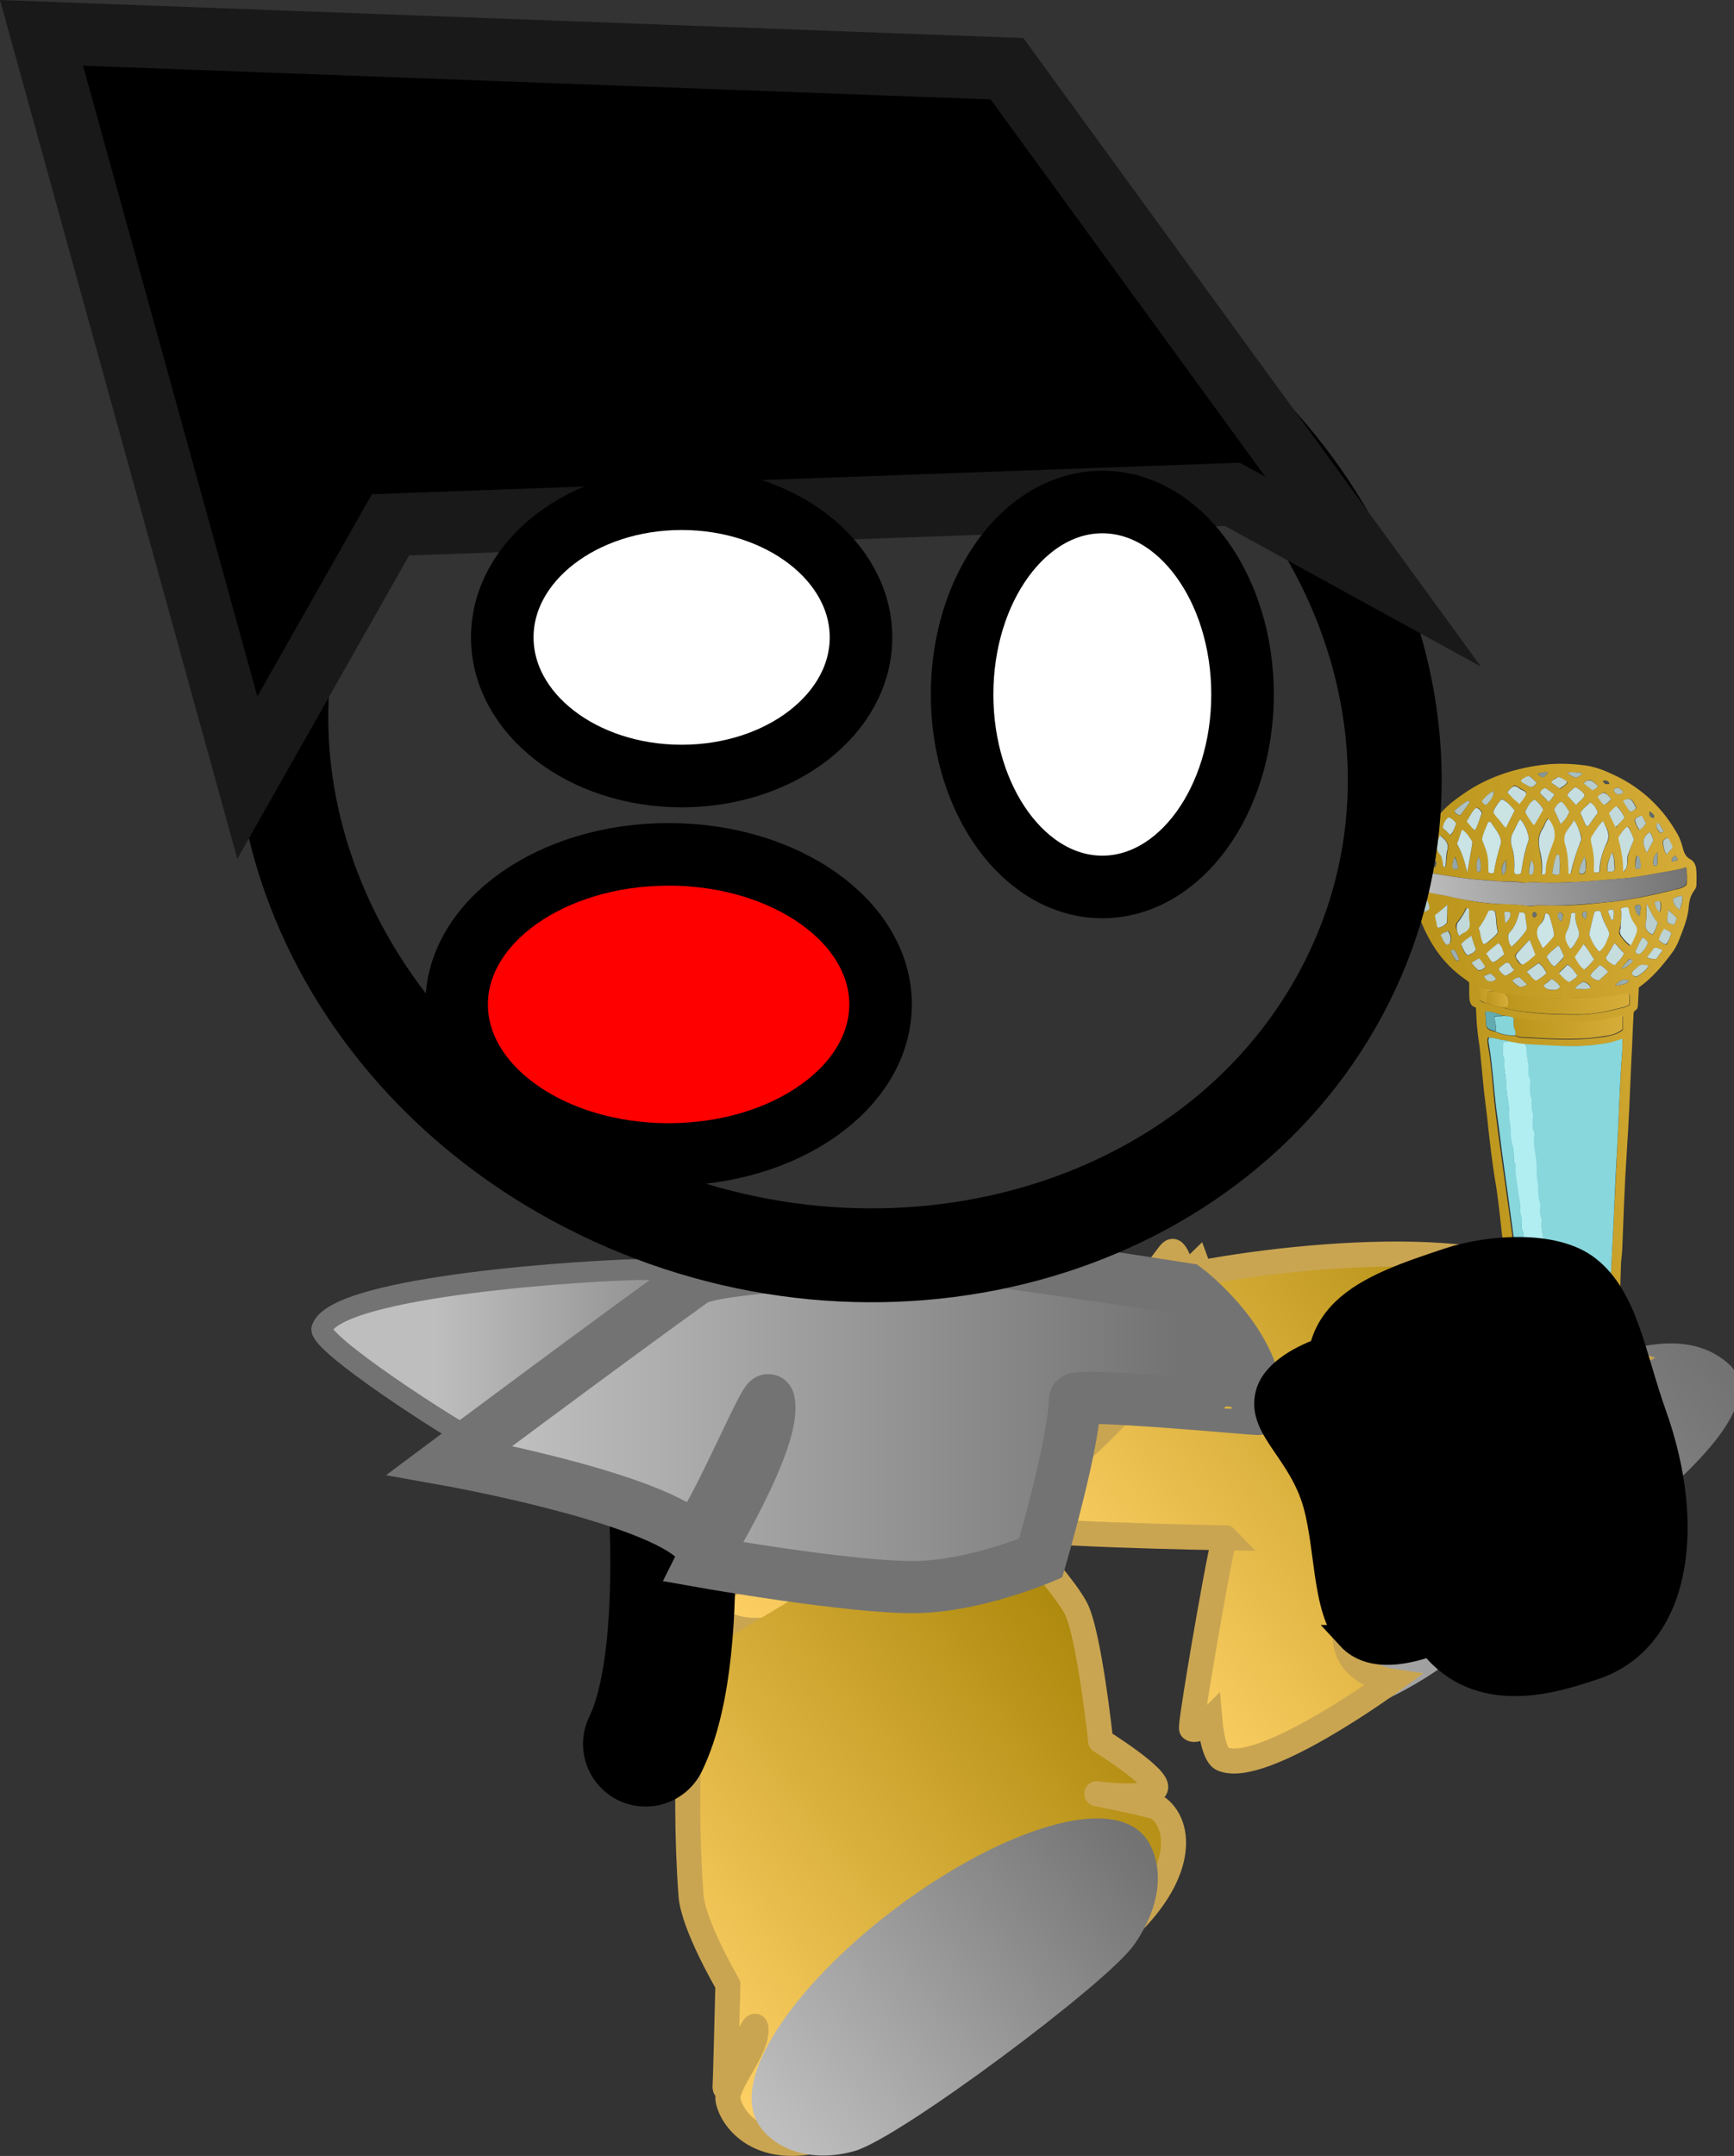<svg version="1.1" xmlns="http://www.w3.org/2000/svg" xmlns:xlink="http://www.w3.org/1999/xlink" width="83.161" height="103.35" viewBox="0,0,83.161,103.35"><rect x="0" y="0" width="83.161" height="103.35" fill="#333333" stroke="none"/><defs><linearGradient x1="219.054" y1="209.09" x2="237.101" y2="209.09" gradientUnits="userSpaceOnUse" id="color-1"><stop offset="0" stop-color="#bebebe"/><stop offset="1" stop-color="#737373"/></linearGradient><linearGradient x1="249.547" y1="222.262" x2="275.144" y2="202.369" gradientUnits="userSpaceOnUse" id="color-2"><stop offset="0" stop-color="#bebebe"/><stop offset="1" stop-color="#737373"/></linearGradient><linearGradient x1="249.547" y1="222.262" x2="275.144" y2="202.369" gradientUnits="userSpaceOnUse" id="color-3"><stop offset="0" stop-color="#bebebe"/><stop offset="1" stop-color="#737373"/></linearGradient><linearGradient x1="249.707" y1="221.741" x2="272.362" y2="204.135" gradientUnits="userSpaceOnUse" id="color-4"><stop offset="0" stop-color="#ffd166"/><stop offset="1" stop-color="#ac880b"/></linearGradient><linearGradient x1="233.58" y1="222.554" x2="255.741" y2="205.332" gradientUnits="userSpaceOnUse" id="color-5"><stop offset="0" stop-color="#ffd166"/><stop offset="1" stop-color="#ac880b"/></linearGradient><linearGradient x1="233.553" y1="222.645" x2="256.177" y2="205.063" gradientUnits="userSpaceOnUse" id="color-6"><stop offset="0" stop-color="#ffd166"/><stop offset="1" stop-color="#ac880b"/></linearGradient><linearGradient x1="229.16" y1="239.654" x2="251.219" y2="222.511" gradientUnits="userSpaceOnUse" id="color-7"><stop offset="0" stop-color="#ffd166"/><stop offset="1" stop-color="#ac880b"/></linearGradient><linearGradient x1="235.171" y1="245.371" x2="252.467" y2="231.93" gradientUnits="userSpaceOnUse" id="color-8"><stop offset="0" stop-color="#bebebe"/><stop offset="1" stop-color="#737373"/></linearGradient><linearGradient x1="235.171" y1="245.371" x2="252.467" y2="231.93" gradientUnits="userSpaceOnUse" id="color-9"><stop offset="0" stop-color="#bebebe"/><stop offset="1" stop-color="#737373"/></linearGradient><linearGradient x1="223.192" y1="211.896" x2="254.766" y2="211.896" gradientUnits="userSpaceOnUse" id="color-10"><stop offset="0" stop-color="#bebebe"/><stop offset="1" stop-color="#737373"/></linearGradient><linearGradient x1="267.716" y1="196.939" x2="281.357" y2="195.275" gradientUnits="userSpaceOnUse" id="color-11"><stop offset="0" stop-color="#bb951b"/><stop offset="1" stop-color="#d6ad39"/></linearGradient><linearGradient x1="266.223" y1="186.736" x2="279.027" y2="185.174" gradientUnits="userSpaceOnUse" id="color-12"><stop offset="0" stop-color="#bebebe"/><stop offset="1" stop-color="#737373"/></linearGradient><linearGradient x1="270.196" y1="192.086" x2="276.308" y2="191.34" gradientUnits="userSpaceOnUse" id="color-13"><stop offset="0" stop-color="#bb951b"/><stop offset="1" stop-color="#d6ad39"/></linearGradient><linearGradient x1="270.809" y1="193.201" x2="276.037" y2="192.563" gradientUnits="userSpaceOnUse" id="color-14"><stop offset="0" stop-color="#bb951b"/><stop offset="1" stop-color="#d6ad39"/></linearGradient><linearGradient x1="269.444" y1="191.661" x2="270.505" y2="191.532" gradientUnits="userSpaceOnUse" id="color-15"><stop offset="0" stop-color="#bb951b"/><stop offset="1" stop-color="#d6ad39"/></linearGradient><linearGradient x1="268.914" y1="191.426" x2="269.95" y2="191.299" gradientUnits="userSpaceOnUse" id="color-16"><stop offset="0" stop-color="#bb951b"/><stop offset="1" stop-color="#d6ad39"/></linearGradient></defs><g transform="translate(-198.179,-143.7)"><g data-paper-data="{&quot;isPaintingLayer&quot;:true}" stroke-miterlimit="10" stroke-dasharray="" stroke-dashoffset="0" style="mix-blend-mode: normal"><path d="M240.348,206.177c0,0 11.777,1.821 16.29,2.848c3.513,0.799 14.312,3.398 14.312,3.398" fill="none" fill-rule="nonzero" stroke="#000000" stroke-width="6" stroke-linecap="round" stroke-linejoin="miter"/><path d="M237.101,208.253c0,2.464 -3.224,4.462 -7.201,4.462c-2.119,0 -5.906,1.683 -8.235,0.473c-2.043,-1.061 -8.271,-5.138 -8.049,-5.802c0.692,-2.069 13.202,-2.831 15.56,-2.831c2.244,0 4.479,0.393 6,1.178c1.174,0.606 1.924,1.446 1.924,2.52z" fill="url(#color-1)" fill-rule="nonzero" stroke="#737373" stroke-width="1" stroke-linecap="butt" stroke-linejoin="miter"/><g><g><g stroke-width="1.2"><path d="M253.569,204.573c0,0 12.193,0.506 15.125,2.027c2.001,1.038 0.905,6.102 0.905,6.102c0,0 7.867,-6.268 11.141,-3.118c0.187,0.18 1.044,1.111 -1.896,4.065c-2.816,2.83 -9.378,7.652 -11.781,9.409c-1.116,0.816 -3.02,1.883 -4.571,2.275c-1.562,0.395 -2.234,-0.376 -2.674,-0.757c-0.058,-0.051 -0.755,-7.843 -1.525,-8.328c-0.387,-0.244 -15.052,-2.1 -15.052,-2.1" fill="url(#color-2)" fill-rule="evenodd" stroke="url(#color-3)" stroke-linecap="round" stroke-linejoin="round"/><path d="M245.904,216.781c-3.355,-3.229 2.491,-8.246 5.601,-10.805c1.352,-1.113 12.352,-2.939 18.131,-1.799c1.514,0.299 3.098,2.829 3.898,4c0.281,0.411 -0.921,0.536 -0.921,0.536c0,0 1.207,-0.283 1.885,-0.211c0.699,0.074 1.558,0.384 1.558,0.384l-2.729,1.395c0,0 -8.095,6.421 -10.055,9.954c-1.96,3.533 1.641,4.058 1.641,4.058c0,0 -6.227,4.559 -8.113,3.724c-0.465,-0.206 -0.601,-1.867 -0.601,-1.867c0,0 -0.608,0.611 -0.872,0.42c-0.086,-0.062 0.756,-5.026 1.264,-7.701c0.29,-1.529 0.365,-1.451 0.365,-1.451c0,0 -10.567,-0.172 -11.051,-0.637z" fill="url(#color-4)" fill-rule="nonzero" stroke="#caa551" stroke-linecap="butt" stroke-linejoin="miter"/></g><path d="M232.941,221.731c-0.094,-0.098 1.532,-0.856 4.691,-3.253c4.167,-3.162 10.325,-8.292 12.018,-9.785c4.39,-3.87 4.58,-5.236 4.83,-4.976c0.926,0.964 -0.172,4.935 -5.365,9.142c-2.282,1.849 -6.752,5.886 -9.724,7.603c-3.792,2.191 -5.931,1.808 -6.451,1.268z" fill="url(#color-5)" fill-rule="nonzero" stroke="#caa551" stroke-width="1.2" stroke-linecap="butt" stroke-linejoin="miter"/><g fill-rule="nonzero" stroke-linecap="butt" stroke-linejoin="miter"><g fill="none" stroke="none" stroke-width="1" font-family="sans-serif" font-weight="normal" font-size="12" text-anchor="start"/><path d="M231.94,220.375c0,0 10.586,-6.136 15.317,-9.348c4.731,-3.212 8.338,-6.712 8.338,-6.712c0,0 0.476,1.263 -1.209,3.945c-1.304,2.076 -4.104,5.205 -8.157,7.971c-3.692,2.52 -7.959,4.899 -10.289,5.437c-3.531,0.815 -4.001,-1.291 -4.001,-1.291z" fill="url(#color-6)" stroke="#caa551" stroke-width="1.2"/></g><g stroke-width="1.2"><path d="M243.439,216.655c0,0 8.15,17.954 7.529,18.517c-1.783,1.616 -13.163,8.4 -13.163,8.4l-5.158,-20.411" data-paper-data="{&quot;index&quot;:null}" fill="#ffab19" fill-rule="evenodd" stroke="#001026" stroke-linecap="round" stroke-linejoin="round"/><path d="M244.848,215.168c0,0 3.831,3.685 4.901,5.577c0.656,1.16 1.217,6.411 1.217,6.411c0,0 2.817,1.756 2.633,2.257c-0.236,0.644 -2.821,0.273 -2.821,0.273c0,0 2.795,0.556 2.967,0.694c1.197,0.967 1.137,3.505 -2.07,6.234c-3.521,2.996 -9.424,7.877 -13.268,9.363c-3.48,1.345 -5.074,-0.499 -5.308,-1.583c-0.165,-0.761 1.481,-2.519 1.332,-3.496c-0.099,-0.65 -1.561,3.79 -1.477,2.756c0.024,-0.301 0.134,-4.823 0.134,-4.823c0,0 -1.661,-2.83 -1.769,-4.273c-0.43,-5.794 0.162,-11.377 0.162,-11.377" data-paper-data="{&quot;index&quot;:null}" fill="url(#color-7)" fill-rule="evenodd" stroke="#caa551" stroke-linecap="round" stroke-linejoin="round"/><path d="M252.733,232.285c0.569,0.921 0.591,2.489 -0.628,4.259c-1.224,1.777 -11.146,9.16 -13.144,9.704c-1.898,0.516 -3.34,-0.134 -3.896,-1.034c-1.141,-1.846 1.889,-6.237 6.768,-9.807c4.879,-3.57 9.759,-4.968 10.9,-3.123z" fill="url(#color-8)" fill-rule="nonzero" stroke="url(#color-9)" stroke-linecap="butt" stroke-linejoin="miter"/></g></g><g fill="none" fill-rule="nonzero" stroke="none" stroke-width="1" stroke-linecap="butt" stroke-linejoin="miter" font-family="sans-serif" font-weight="normal" font-size="12" text-anchor="start"/></g><path d="M229.985,211.025c0,0 1.477,11.5 -0.844,16.277" fill="none" fill-rule="nonzero" stroke="#000000" stroke-width="6" stroke-linecap="round" stroke-linejoin="miter"/><path d="M231.839,218.553c0,0 3.662,-5.904 3.201,-7.715c-0.113,-0.443 -3.174,6.951 -3.673,6.528c-2.378,-2.017 -11.617,-3.672 -11.617,-3.672c0,0 7.81,-5.832 11.701,-8.615c1.074,-0.768 10.498,-1.015 10.798,-1.25c0.387,-0.303 12.833,1.669 12.833,1.669c0,0 3.453,2.601 3.409,5.746c-0,0.022 -8.756,-0.8 -8.761,-0.45c-0.029,2.098 -1.642,7.603 -1.642,7.603c0,0 -3.145,1.335 -5.956,1.382c-3.099,0.052 -10.294,-1.224 -10.294,-1.224z" fill="url(#color-10)" fill-rule="nonzero" stroke="#737373" stroke-width="2.5" stroke-linecap="butt" stroke-linejoin="miter"/><g data-paper-data="{&quot;index&quot;:null}" fill-rule="nonzero" stroke="none" stroke-width="1" stroke-linecap="butt" stroke-linejoin="miter"><path d="M268.962,191.999c-0.217,-0.059 -0.272,-0.198 -0.307,-0.372c-0.032,-0.277 -0.004,-0.552 -0.016,-0.829c-0.058,-0.054 -0.116,-0.107 -0.175,-0.144c-1.208,-0.832 -1.851,-1.957 -2.292,-3.196c-0.092,-0.262 -0.203,-0.524 -0.196,-0.8c0.002,-0.052 -0.016,-0.121 -0.055,-0.157c-0.213,-0.197 -0.206,-0.421 -0.219,-0.663c-0.014,-0.207 0.012,-0.414 0.018,-0.621c0.003,-0.121 0.047,-0.24 0.168,-0.323c0.122,-0.082 0.185,-0.218 0.248,-0.337c0.279,-0.716 0.695,-1.376 1.229,-1.98c0.308,-0.335 0.673,-0.6 1.058,-0.864c1.135,-0.775 2.438,-1.2 3.853,-1.362c0.638,-0.066 1.292,-0.045 1.945,0.044c0.495,0.067 0.946,0.254 1.377,0.458c1.372,0.647 2.357,1.628 3.037,2.84c0.132,0.229 0.204,0.49 0.276,0.751c0.055,0.174 0.13,0.332 0.325,0.442c0.176,0.092 0.251,0.25 0.286,0.423c0.032,0.277 0.024,0.553 0.016,0.829c-0.002,0.086 -0.044,0.154 -0.086,0.222c-0.185,0.236 -0.252,0.492 -0.28,0.768c-0.037,0.586 -0.271,1.13 -0.485,1.676c-0.085,0.204 -0.19,0.408 -0.335,0.593c-0.454,0.607 -0.928,1.179 -1.576,1.641c-0.007,0.259 -0.035,0.534 -0.043,0.81c-0.003,0.103 -0.006,0.224 -0.127,0.289c-0.101,0.066 -0.084,0.17 -0.087,0.273c-0.04,0.689 -0.059,1.379 -0.099,2.068c-0.064,1.534 -0.128,3.085 -0.232,4.617c-0.103,1.498 -0.145,2.998 -0.208,4.497c-0.007,0.241 -0.053,0.464 -0.06,0.706c-0.034,1.172 -0.067,2.345 -0.121,3.517c-0.006,0.207 0.028,0.415 -0.097,0.601c-0.042,0.068 -0.024,0.155 -0.027,0.241c-0.025,0.862 -0.07,1.741 -0.094,2.603c-0.001,0.034 -0.002,0.086 -0.003,0.121c0.012,0.277 -0.131,0.41 -0.412,0.522c-0.944,0.367 -1.919,0.44 -2.926,0.218c-0.257,-0.06 -0.512,-0.154 -0.747,-0.282c-0.176,-0.092 -0.252,-0.232 -0.266,-0.405c-0.045,-0.519 -0.109,-1.039 -0.153,-1.575c-0.029,-0.381 -0.017,-0.777 -0.106,-1.16c-0.195,-0.834 -0.151,-1.679 -0.286,-2.511c-0.066,-0.468 -0.172,-0.92 -0.218,-1.387c-0.045,-0.502 -0.131,-0.988 -0.196,-1.473c-0.114,-0.884 -0.187,-1.783 -0.321,-2.668c-0.205,-1.163 -0.331,-2.323 -0.456,-3.483c-0.048,-0.398 -0.096,-0.797 -0.145,-1.195c-0.062,-0.623 -0.123,-1.264 -0.184,-1.887c-0.03,-0.346 -0.1,-0.676 -0.13,-1.022c-0.049,-0.364 -0.04,-0.692 -0.069,-1.072zM269.465,191.773c0.235,0.111 0.471,0.188 0.729,0.213c0.512,0.171 1.046,0.223 1.581,0.274c0.673,0.073 1.368,0.078 2.044,0.082c0.774,0.007 1.494,-0.16 2.235,-0.343c0.08,-0.032 0.161,-0.064 0.281,-0.112c0.004,-0.138 0.008,-0.276 0.012,-0.414c0.001,-0.034 -0.018,-0.07 -0.036,-0.122c-0.139,-0.004 -0.278,0.008 -0.418,0.039c-0.24,0.044 -0.458,0.054 -0.698,0.099c-0.598,0.085 -1.212,0.013 -1.809,0.046c-0.318,0.007 -0.637,0.049 -0.954,0.022c-0.693,-0.074 -1.389,-0.061 -2.08,-0.204c-0.178,-0.04 -0.375,-0.081 -0.553,-0.121c-0.076,-0.106 -0.236,-0.076 -0.334,-0.114c-0.118,-0.055 -0.235,-0.111 -0.454,-0.101c0.132,0.229 0.067,0.451 0.14,0.66c0.099,0.02 0.175,0.126 0.315,0.096zM270.242,192.384c-0.452,-0.17 -0.571,-0.191 -0.83,-0.164c0.014,0.207 0.028,0.398 0.042,0.605c-0.003,0.121 0.073,0.209 0.191,0.265c0.078,0.037 0.178,0.04 0.256,0.077c0.294,0.13 0.63,0.193 0.948,0.185c0.136,0.091 0.295,0.096 0.454,0.101c0.893,0.045 1.765,0.108 2.66,0.067c0.398,-0.022 0.796,-0.061 1.175,-0.118c0.3,-0.06 0.619,-0.118 0.863,-0.318c0.006,-0.224 0.013,-0.448 0.019,-0.672c-0.16,0.029 -0.3,0.06 -0.42,0.09c-0.56,0.12 -1.118,0.206 -1.675,0.223c-0.716,0.029 -1.429,-0.028 -2.143,-0.068c-0.337,-0.011 -0.652,-0.124 -0.99,-0.118c-0.175,-0.126 -0.373,-0.15 -0.552,-0.156zM272.153,211.652c0.275,0.112 0.552,0.138 0.831,0.13c0.019,0.018 0.059,0.036 0.078,0.037c0.477,-0.002 0.955,-0.039 1.396,-0.18c0.26,-0.078 0.52,-0.139 0.724,-0.322c0.028,-0.966 0.055,-1.931 0.084,-2.948c-0.482,0.175 -0.961,0.246 -1.439,0.3c-0.419,0.056 -0.814,-0.009 -1.232,0.013c-0.159,-0.005 -0.297,-0.027 -0.456,-0.032c-0.236,-0.094 -0.492,-0.154 -0.789,-0.18c-0.015,0.517 0.13,1.005 0.156,1.489c0.045,0.502 0.11,1.004 0.156,1.489c0.175,0.126 0.333,0.166 0.491,0.205zM271.756,208.171c0.136,0.091 0.295,0.113 0.453,0.118c0.157,0.074 0.336,0.062 0.514,0.085c0.555,0.035 1.113,-0.017 1.652,-0.103c0.319,-0.059 0.64,-0.152 0.923,-0.316c0.002,-0.069 0.024,-0.137 0.026,-0.206c0.024,-0.845 0.048,-1.672 0.092,-2.517c0.046,-0.896 0.091,-1.775 0.136,-2.67c0.057,-1.31 0.134,-2.602 0.192,-3.911c0.082,-1.464 0.103,-2.913 0.225,-4.376c0.027,-0.241 0.014,-0.5 0.022,-0.759c-0.22,0.062 -0.422,0.159 -0.641,0.187c-0.699,0.133 -1.415,0.162 -2.13,0.157c-0.635,-0.02 -1.27,-0.057 -1.904,-0.095c-0.257,-0.043 -0.495,-0.067 -0.752,-0.11c-0.156,-0.108 -0.335,-0.08 -0.493,-0.119c-0.178,-0.04 -0.334,-0.114 -0.533,-0.103c-0.045,0.171 -0.009,0.31 0.007,0.432c0.189,1.024 0.219,2.061 0.349,3.083c0.08,0.658 0.161,1.317 0.261,1.976c0.114,0.884 0.248,1.751 0.362,2.617c0.099,0.711 0.198,1.421 0.277,2.131c0.097,0.762 0.175,1.507 0.253,2.269c0.079,0.693 0.158,1.403 0.257,2.113c0.178,0.023 0.294,0.13 0.453,0.118zM279.046,185.277c-0.441,0.141 -0.86,0.197 -1.279,0.27c-0.439,0.072 -0.859,0.163 -1.297,0.218c-0.419,0.056 -0.856,0.076 -1.275,0.115c-0.438,0.038 -0.876,0.076 -1.334,0.096c-0.418,0.021 -0.855,0.025 -1.273,0.046c-0.437,0.003 -0.872,-0.062 -1.311,0.01c-0.414,-0.117 -0.852,-0.061 -1.269,-0.092c-0.436,-0.048 -0.892,-0.063 -1.328,-0.111c-0.416,-0.048 -0.851,-0.113 -1.266,-0.178c-0.435,-0.066 -0.848,-0.199 -1.285,-0.213c-0.052,0.413 -0.055,0.533 0.095,0.849c0.236,0.094 0.471,0.188 0.748,0.248c0.336,0.062 0.672,0.125 1.027,0.205c0.671,0.142 1.323,0.266 2.018,0.288c0.476,0.015 0.953,0.013 1.427,0.097c0.099,0.02 0.218,0.024 0.338,-0.007c0.24,-0.044 0.497,-0.019 0.735,-0.011c0.873,0.028 1.749,-0.048 2.606,-0.142c1.135,-0.102 2.234,-0.326 3.334,-0.602c0.22,-0.045 0.44,-0.09 0.603,-0.24c0.047,-0.257 0.035,-0.517 -0.015,-0.846zM271.088,182.972c-0.165,0.219 -0.251,0.441 -0.357,0.662c-0.105,0.186 -0.13,0.393 -0.057,0.602c0.108,0.4 0.155,0.816 0.124,1.229c-0.001,0.034 0.017,0.087 0.017,0.104c0.098,0.055 0.177,0.057 0.278,0.009c0.02,-0.017 0.041,-0.05 0.042,-0.068c0.074,-0.498 0.187,-0.995 0.341,-1.491c0.022,-0.068 0.045,-0.171 0.007,-0.241c-0.071,-0.278 -0.143,-0.557 -0.394,-0.806zM269.822,185.537c0.073,-0.464 0.185,-0.909 0.316,-1.336c0.044,-0.137 0.027,-0.258 -0.028,-0.398c-0.093,-0.21 -0.227,-0.387 -0.361,-0.581c-0.038,-0.07 -0.075,-0.158 -0.195,-0.127c-0.108,0.29 -0.235,0.562 -0.303,0.853c0.317,0.735 0.317,0.735 0.313,1.563c0.058,0.054 0.137,0.073 0.258,0.025zM274.655,187.399c-0.088,0.308 -0.157,0.616 -0.225,0.925c-0.022,0.068 -0.044,0.137 -0.026,0.206c0.131,0.28 0.242,0.56 0.474,0.792c0.244,-0.199 0.311,-0.456 0.437,-0.694c0.063,-0.119 0.046,-0.223 -0.01,-0.345c-0.151,-0.281 -0.262,-0.561 -0.353,-0.857c0,-0.017 -0.039,-0.036 -0.077,-0.071c-0.06,0.015 -0.14,0.03 -0.22,0.045zM275.058,183.046c-0.266,0.268 -0.392,0.523 -0.539,0.777c-0.043,0.102 -0.025,0.189 -0.008,0.276c0.107,0.418 0.155,0.833 0.123,1.264c-0.001,0.052 0.017,0.104 0.015,0.156c0.218,0.024 0.258,0.008 0.262,-0.13c0.013,-0.448 0.124,-0.876 0.334,-1.266c0.126,-0.238 0.112,-0.445 0.019,-0.672c-0.076,-0.123 -0.132,-0.229 -0.207,-0.403zM272.164,185.629c0.099,0.003 0.121,-0.065 0.123,-0.134c0.014,-0.483 0.186,-0.943 0.358,-1.404c0.13,-0.376 0.062,-0.775 -0.225,-1.163c-0.143,0.151 -0.168,0.323 -0.272,0.475c-0.208,0.321 -0.217,0.649 -0.148,0.996c0.069,0.382 0.157,0.764 0.106,1.142c0.018,0.052 0.038,0.07 0.057,0.088zM273.669,183.019c-0.125,0.203 -0.228,0.338 -0.312,0.473c-0.145,0.22 -0.171,0.426 -0.099,0.67c0.11,0.331 0.14,0.677 0.149,1.023c0.016,0.121 0.012,0.259 0.009,0.38c0.099,0.02 0.12,-0.031 0.121,-0.065c0.114,-0.497 0.247,-0.993 0.459,-1.47c0.022,-0.086 0.044,-0.154 0.027,-0.241c-0.092,-0.245 -0.165,-0.488 -0.355,-0.771zM275.91,187.266c0.07,0.33 0.002,0.639 -0.047,0.948c-0.002,0.086 -0.064,0.153 -0.027,0.241c0.056,0.14 0.286,0.423 0.5,0.585c0.144,-0.168 0.189,-0.374 0.274,-0.561c0.064,-0.153 0.048,-0.292 -0.047,-0.433c-0.152,-0.246 -0.264,-0.492 -0.316,-0.769c0.001,-0.017 -0.038,-0.053 -0.058,-0.071c-0.079,-0.02 -0.158,-0.022 -0.28,0.06zM269.091,188.189c0.112,0.245 0.084,0.538 0.256,0.767c0.139,-0.013 0.201,-0.097 0.283,-0.164c0.143,-0.134 0.305,-0.232 0.409,-0.418c-0.11,-0.314 -0.061,-0.658 -0.15,-0.988c-0.098,-0.055 -0.197,-0.058 -0.297,-0.027c-0.127,0.289 -0.294,0.56 -0.5,0.83zM272.289,187.479c-0.045,0.171 -0.089,0.342 -0.192,0.46c-0.247,0.286 -0.235,0.579 -0.085,0.877c0.057,0.105 0.054,0.209 0.17,0.316c0.203,-0.166 0.348,-0.351 0.492,-0.537c0.041,-0.05 0.043,-0.119 0.026,-0.206c-0.072,-0.261 -0.125,-0.504 -0.197,-0.765c0.002,-0.052 -0.036,-0.122 -0.214,-0.145zM271.039,187.44c-0.09,0.377 -0.219,0.718 -0.485,0.986c-0.061,0.05 -0.043,0.119 -0.045,0.188c0.015,0.156 0.051,0.312 0.165,0.471c0.285,-0.233 0.47,-0.468 0.656,-0.721c0.062,-0.084 0.084,-0.17 0.067,-0.274c-0.034,-0.191 -0.049,-0.381 -0.083,-0.572c0.001,-0.017 -0.038,-0.053 -0.058,-0.071c-0.06,-0.002 -0.119,-0.004 -0.218,-0.007zM276.542,183.938c-0.074,-0.175 -0.148,-0.367 -0.223,-0.542c-0.019,-0.018 -0.039,-0.036 -0.077,-0.071c-0.223,0.148 -0.348,0.351 -0.433,0.539c0.124,0.539 0.248,1.043 0.231,1.629c0.286,-0.267 0.155,-0.547 0.221,-0.77c0.067,-0.274 0.174,-0.529 0.281,-0.785zM270.822,182.549c-0.193,-0.213 -0.345,-0.425 -0.62,-0.555c-0.083,0.118 -0.185,0.201 -0.247,0.303c-0.062,0.102 -0.145,0.202 -0.148,0.323c0.055,0.157 0.191,0.265 0.287,0.389c0.096,0.124 0.151,0.264 0.308,0.355c0.147,-0.271 0.273,-0.526 0.421,-0.815zM268.551,185.532c0.094,-0.515 0.166,-0.944 0.238,-1.373c0.001,-0.034 0.022,-0.086 -0.016,-0.121c-0.133,-0.194 -0.226,-0.421 -0.481,-0.55c-0.086,0.239 -0.172,0.461 -0.238,0.683c0.247,0.405 0.373,0.84 0.497,1.362zM273.492,189.191c0.182,-0.115 0.227,-0.286 0.31,-0.422c0.104,-0.152 0.148,-0.306 0.074,-0.498c-0.092,-0.262 -0.184,-0.524 -0.136,-0.798c-0.138,-0.039 -0.218,-0.024 -0.221,0.079c-0.027,0.258 -0.055,0.533 -0.18,0.754c-0.168,0.323 -0.017,0.586 0.153,0.885zM271.538,188.75c-0.266,0.285 -0.491,0.502 -0.696,0.72c-0.003,0.121 0.054,0.192 0.092,0.262c0.058,0.071 0.094,0.176 0.232,0.214c0.222,-0.131 0.426,-0.297 0.61,-0.481c-0.053,-0.226 -0.127,-0.435 -0.238,-0.715zM274.629,189.693c-0.171,-0.264 -0.324,-0.493 -0.475,-0.74c-0.145,0.22 -0.29,0.422 -0.435,0.625c0.132,0.229 0.226,0.439 0.459,0.601c0.183,-0.149 0.307,-0.318 0.451,-0.486zM271.79,182.028c-0.241,0.096 -0.307,0.318 -0.431,0.487c-0.041,0.05 -0.024,0.137 0.014,0.19c0.114,0.176 0.209,0.335 0.323,0.493c-0,0.017 0.039,0.018 0.079,0.02c0.146,-0.237 0.272,-0.492 0.418,-0.729c-0.094,-0.176 -0.249,-0.318 -0.404,-0.461zM274.811,182.658c-0.074,-0.192 -0.148,-0.367 -0.363,-0.495c-0.163,0.15 -0.366,0.299 -0.471,0.503c0.056,0.123 0.072,0.244 0.149,0.35c0.057,0.105 0.033,0.243 0.21,0.3c0.165,-0.219 0.33,-0.438 0.476,-0.658zM275.187,189.625c0.075,0.158 0.251,0.25 0.427,0.359c0.165,-0.202 0.368,-0.351 0.454,-0.59c-0.155,-0.143 -0.249,-0.336 -0.463,-0.481c-0.146,0.237 -0.272,0.475 -0.418,0.712zM277.149,187.029c-0.029,0.31 0.021,0.639 -0.047,0.948c-0.047,0.257 0.088,0.4 0.322,0.545c0.144,-0.185 0.189,-0.374 0.255,-0.579c-0.25,-0.284 -0.34,-0.615 -0.53,-0.914zM267.447,185.255c0.08,-0.015 0.081,-0.066 0.083,-0.118c0.026,-0.224 0.033,-0.465 0.079,-0.688c0.089,-0.325 -0.105,-0.504 -0.357,-0.702c-0.043,0.119 -0.085,0.204 -0.108,0.29c-0.065,0.205 -0.091,0.394 0.082,0.589c0.096,0.124 0.131,0.28 0.167,0.419c-0.022,0.068 -0.064,0.153 0.054,0.209zM268.166,188.574c0.101,-0.066 0.163,-0.133 0.224,-0.183c0.202,-0.132 0.266,-0.285 0.233,-0.493c-0.035,-0.174 -0.009,-0.363 -0.024,-0.536c0.002,-0.052 0.023,-0.103 -0.116,-0.124c-0.106,0.238 -0.252,0.475 -0.437,0.694c-0.041,0.05 -0.044,0.137 -0.046,0.206c0.036,0.139 0.072,0.261 0.166,0.437zM273.184,189.544c-0.074,-0.175 -0.129,-0.366 -0.263,-0.526c-0.204,0.183 -0.427,0.332 -0.572,0.551c0.114,0.176 0.169,0.35 0.384,0.461c0.163,-0.15 0.346,-0.282 0.451,-0.486zM273.027,183.206c0.204,-0.183 0.329,-0.387 0.414,-0.591c-0.114,-0.176 -0.209,-0.334 -0.383,-0.495c-0.162,0.098 -0.265,0.233 -0.349,0.386c0.113,0.228 0.205,0.455 0.318,0.7zM271.395,190.281c0.116,0.124 0.173,0.213 0.27,0.285c0.058,0.054 0.117,0.09 0.175,0.126c0.201,-0.08 0.383,-0.195 0.507,-0.364c-0.094,-0.176 -0.189,-0.351 -0.384,-0.478c-0.183,0.149 -0.365,0.265 -0.568,0.431zM267.593,187.072c-0.224,0.2 -0.387,0.333 -0.57,0.5c-0.022,0.068 -0.005,0.19 0.051,0.295c0.037,0.105 -0.006,0.224 0.11,0.314c0.18,-0.046 0.302,-0.129 0.404,-0.246c-0.012,-0.276 -0.004,-0.535 0.005,-0.863zM270.469,181.692c0.097,0.089 0.194,0.179 0.29,0.268c0.097,0.089 0.194,0.161 0.291,0.251c0.144,-0.185 0.287,-0.319 0.332,-0.507c-0.057,-0.105 -0.175,-0.144 -0.272,-0.198c-0.098,-0.055 -0.194,-0.161 -0.333,-0.149c-0.123,0.117 -0.244,0.199 -0.308,0.335zM273.833,190.462c-0.154,-0.177 -0.247,-0.387 -0.481,-0.533c-0.143,0.134 -0.266,0.268 -0.409,0.401c0.154,0.177 0.268,0.336 0.504,0.43c0.141,-0.082 0.282,-0.129 0.386,-0.298zM268.927,183.507c0.128,-0.307 0.235,-0.579 0.342,-0.852c-0.076,-0.106 -0.133,-0.211 -0.271,-0.25c-0.224,0.183 -0.33,0.421 -0.456,0.659c0.076,0.106 0.153,0.212 0.25,0.301c0.018,0.07 0.057,0.088 0.135,0.142zM270.326,189.453c-0.114,-0.193 -0.108,-0.4 -0.263,-0.543c-0.223,0.166 -0.426,0.314 -0.591,0.516c0.135,0.125 0.131,0.297 0.326,0.407c0.201,-0.08 0.324,-0.231 0.527,-0.38zM275.713,182.359c-0.142,0.099 -0.264,0.216 -0.348,0.351c0.113,0.211 0.206,0.421 0.319,0.666c0.124,-0.186 0.248,-0.32 0.411,-0.487c-0.113,-0.211 -0.207,-0.403 -0.382,-0.53zM268.255,188.956c0.073,0.227 0.127,0.418 0.322,0.562c0.161,-0.081 0.302,-0.146 0.385,-0.281c-0.073,-0.209 -0.127,-0.418 -0.219,-0.663c-0.182,0.115 -0.344,0.231 -0.488,0.381zM273.769,182.297c0.145,-0.202 0.366,-0.299 0.411,-0.487c-0.114,-0.176 -0.27,-0.285 -0.446,-0.377c-0.162,0.116 -0.324,0.214 -0.389,0.402c0.135,0.142 0.25,0.284 0.424,0.462zM275.308,190.284c-0.135,-0.125 -0.231,-0.249 -0.408,-0.324c-0.144,0.185 -0.366,0.299 -0.452,0.521c0.116,0.124 0.233,0.197 0.411,0.22c0.163,-0.133 0.306,-0.284 0.449,-0.417zM268.023,183.168c-0.115,-0.142 -0.212,-0.214 -0.35,-0.27c-0.143,0.134 -0.267,0.302 -0.273,0.509c0.116,0.107 0.232,0.214 0.348,0.339c0.164,-0.185 0.19,-0.391 0.275,-0.578zM278.34,188.43c-0.117,-0.09 -0.214,-0.162 -0.332,-0.183c-0.124,0.169 -0.208,0.339 -0.253,0.527c0.096,0.107 0.194,0.179 0.331,0.218c0.144,-0.168 0.17,-0.374 0.254,-0.561zM272.21,190.928c0.113,0.211 0.271,0.233 0.451,0.221c0.139,0.004 0.279,-0.026 0.342,-0.162c-0.115,-0.142 -0.231,-0.266 -0.407,-0.358c-0.142,0.099 -0.264,0.199 -0.386,0.298zM277.474,183.985c-0.055,-0.157 -0.051,-0.295 -0.188,-0.386c-0.405,0.281 -0.316,0.611 -0.127,0.98c0.105,-0.204 0.21,-0.39 0.315,-0.594zM270.376,190.473c0.181,-0.063 0.302,-0.146 0.426,-0.297c-0.136,-0.091 -0.151,-0.264 -0.308,-0.338c-0.12,0.013 -0.161,0.081 -0.242,0.13c-0.081,0.066 -0.182,0.098 -0.185,0.218c0.076,0.106 0.153,0.212 0.31,0.286zM272.622,185.574c0.215,0.11 0.335,0.08 0.36,-0.075c0.026,-0.224 0.013,-0.448 -0.001,-0.656c0.002,-0.069 -0.015,-0.156 -0.134,-0.194c-0.108,0.307 -0.177,0.616 -0.225,0.925zM276.438,190.354c0.037,0.105 0.115,0.159 0.233,0.18c0.203,-0.149 0.445,-0.279 0.571,-0.517c-0.235,-0.111 -0.415,-0.082 -0.559,0.086c-0.081,0.066 -0.202,0.114 -0.246,0.251zM275.286,185.486c0.278,0.009 0.338,-0.024 0.343,-0.179c-0.013,-0.242 -0.025,-0.501 -0.118,-0.746c-0.168,0.305 -0.315,0.594 -0.225,0.925zM278.193,187.321c-0.024,0.137 -0.027,0.258 -0.051,0.378c-0.027,0.241 -0.027,0.241 0.328,0.338c0.043,-0.119 0.107,-0.256 0.128,-0.324c-0.155,-0.143 -0.27,-0.267 -0.406,-0.392zM272.914,180.941c-0.122,0.082 -0.301,0.111 -0.307,0.301c0.117,0.09 0.254,0.163 0.389,0.271c0.142,-0.099 0.303,-0.18 0.367,-0.316c-0.137,-0.091 -0.253,-0.198 -0.45,-0.256zM276.944,188.645c-0.106,0.221 -0.231,0.441 -0.337,0.662c0.037,0.087 0.095,0.158 0.215,0.128c0.183,-0.149 0.327,-0.335 0.393,-0.557c-0.076,-0.106 -0.154,-0.177 -0.271,-0.233zM276.342,182.603c0.139,-0.013 0.241,-0.079 0.323,-0.18c-0.038,-0.07 -0.075,-0.14 -0.113,-0.211c-0.057,-0.088 -0.094,-0.176 -0.212,-0.214c-0.119,-0.004 -0.219,0.028 -0.301,0.111c0.095,0.158 0.209,0.334 0.304,0.493zM272.442,182.135c0.142,-0.099 0.225,-0.217 0.288,-0.353c-0.156,-0.108 -0.292,-0.216 -0.428,-0.307c-0.16,0.047 -0.243,0.148 -0.265,0.25c0.135,0.142 0.27,0.285 0.405,0.41zM277.12,183.163c-0.057,-0.105 -0.113,-0.211 -0.19,-0.317c-0.019,-0.018 -0.059,-0.019 -0.098,-0.038c-0.081,0.049 -0.201,0.08 -0.264,0.216c0.056,0.14 0.09,0.313 0.225,0.456c0.161,-0.081 0.244,-0.182 0.327,-0.318zM278.13,184.679c0.025,-0.189 0.245,-0.217 0.249,-0.389c-0.075,-0.14 -0.091,-0.296 -0.246,-0.439c-0.141,0.082 -0.263,0.164 -0.208,0.321c0.055,0.157 0.031,0.312 0.204,0.507zM277.61,189.667c0.083,-0.118 0.185,-0.236 0.268,-0.337c0.02,-0.017 0.002,-0.052 0.002,-0.086c-0.098,-0.038 -0.195,-0.127 -0.375,-0.081c-0.103,0.135 -0.207,0.287 -0.33,0.438c0.137,0.073 0.256,0.094 0.435,0.066zM271.873,181.219c-0.116,-0.107 -0.232,-0.232 -0.328,-0.321c-0.18,0.046 -0.302,0.129 -0.403,0.212c0.016,0.121 0.155,0.143 0.233,0.197c0.078,0.054 0.155,0.126 0.295,0.113c0.08,-0.032 0.161,-0.081 0.204,-0.201zM268.745,189.852c0.096,0.124 0.173,0.213 0.25,0.301c0.019,0.035 0.078,0.054 0.097,0.072c0.139,0.004 0.24,-0.061 0.322,-0.162c-0.095,-0.141 -0.171,-0.282 -0.306,-0.407c-0.121,0.048 -0.222,0.114 -0.363,0.196zM278.729,187.321c0.086,-0.222 0.172,-0.443 0.119,-0.687c-0.18,0.046 -0.339,0.058 -0.443,0.193c0.091,0.296 0.091,0.296 0.324,0.493zM270.707,190.725c0.328,0.338 0.348,0.339 0.71,0.178c-0.116,-0.124 -0.252,-0.232 -0.367,-0.357c-0.139,0.013 -0.241,0.079 -0.343,0.179zM275.445,182.005c-0.095,-0.141 -0.192,-0.248 -0.348,-0.322c-0.04,0.016 -0.101,0.049 -0.161,0.081c-0.041,0.033 -0.082,0.084 -0.123,0.117c0.095,0.141 0.17,0.299 0.327,0.39c0.121,-0.048 0.223,-0.148 0.306,-0.266zM267.578,189.004c0.06,-0.033 0.141,-0.082 0.163,-0.133c0.065,-0.188 0.03,-0.361 -0.103,-0.555c-0.121,0.065 -0.281,0.095 -0.343,0.196c0.074,0.175 0.089,0.365 0.284,0.492zM268.668,182.153c-0.019,-0.018 -0.039,-0.036 -0.077,-0.071c-0.262,0.13 -0.466,0.313 -0.67,0.497c0.056,0.123 0.134,0.177 0.292,0.199c0.145,-0.202 0.309,-0.404 0.455,-0.624zM274.175,184.761c-0.126,0.255 -0.272,0.492 -0.261,0.786c-0.001,0.017 0.078,0.054 0.118,0.055c0.099,0.003 0.181,-0.063 0.183,-0.15c0.066,-0.222 0.033,-0.448 -0.04,-0.692zM274.808,181.381c-0.096,-0.107 -0.193,-0.213 -0.329,-0.287c-0.139,-0.004 -0.239,0.027 -0.342,0.144c0.136,0.108 0.271,0.233 0.408,0.324c0.12,-0.031 0.201,-0.08 0.263,-0.181zM273.715,191.097c0.277,0.026 0.515,0.051 0.757,-0.062c-0.055,-0.157 -0.192,-0.23 -0.349,-0.287c-0.162,0.098 -0.303,0.18 -0.407,0.35zM266.511,187.417c0.182,-0.098 0.202,-0.114 0.203,-0.166c0.025,-0.172 -0.07,-0.33 -0.165,-0.471c-0.038,-0.053 -0.137,-0.073 -0.199,0.028c0.115,0.159 0.029,0.381 0.161,0.609zM269.458,182.299c0.165,-0.202 0.349,-0.386 0.377,-0.678c-0.281,0.112 -0.426,0.314 -0.57,0.482c0.017,0.087 0.076,0.123 0.193,0.196zM269.644,190.364c-0.101,0.049 -0.201,0.08 -0.302,0.129c0.095,0.158 0.21,0.283 0.43,0.238c0.06,-0.015 0.12,-0.031 0.142,-0.099c-0.037,-0.105 -0.134,-0.177 -0.27,-0.267zM276.621,185.356c0.179,0.006 0.259,-0.026 0.243,-0.165c-0.016,-0.121 -0.033,-0.243 -0.069,-0.365c-0.018,-0.052 -0.057,-0.105 -0.136,-0.091c-0.065,0.205 -0.071,0.395 -0.038,0.62zM269.089,184.772c-0.086,0.222 -0.132,0.445 -0.079,0.671c-0.001,0.017 0.078,0.054 0.098,0.055c0.04,0.001 0.081,-0.049 0.082,-0.084c-0.013,-0.225 0.032,-0.43 -0.101,-0.642zM268.12,185.328c-0.055,-0.174 -0.049,-0.364 -0.163,-0.557c-0.106,0.221 -0.151,0.409 -0.094,0.515c0.037,0.105 0.116,0.107 0.257,0.043zM275.646,190.951c0.24,-0.044 0.517,-0.035 0.662,-0.238c-0.353,-0.149 -0.498,0.053 -0.662,0.238zM275.458,187.804c0.04,0.001 0.06,-0.015 0.1,-0.014c-0.015,-0.173 0.069,-0.326 -0.026,-0.484c-0.119,-0.021 -0.179,-0.006 -0.241,0.079c0.056,0.123 0.112,0.262 0.167,0.419zM271.608,184.921c-0.066,0.239 -0.112,0.428 -0.098,0.635c-0.001,0.034 0.038,0.07 0.097,0.072c0.02,0.001 0.06,-0.015 0.08,-0.032c0.086,-0.222 0.092,-0.428 -0.08,-0.676zM267.909,189.222c-0.12,0.031 -0.181,0.063 -0.142,0.116c0.056,0.123 0.132,0.246 0.208,0.369c0.058,0.071 0.117,0.073 0.179,0.006c-0.054,-0.192 -0.109,-0.349 -0.244,-0.491zM273.766,180.986c0.081,-0.049 0.161,-0.081 0.242,-0.13c0.02,-0.017 0.021,-0.051 0.043,-0.102c-0.238,-0.008 -0.455,-0.066 -0.715,-0.005c0.136,0.108 0.233,0.18 0.43,0.238zM270.325,187.417c0.015,0.173 0.03,0.329 0.044,0.536c0.203,-0.166 0.267,-0.319 0.252,-0.492c-0.098,-0.055 -0.157,-0.074 -0.297,-0.044zM276.568,187.183c0.076,0.123 0.031,0.312 0.246,0.422c0.071,-0.412 0.074,-0.498 -0.024,-0.536c-0.099,-0.003 -0.16,0.029 -0.222,0.114zM270.416,184.918c-0.246,0.251 -0.251,0.458 -0.179,0.719c0.284,-0.198 0.132,-0.445 0.179,-0.719zM277.677,184.543c-0.225,0.234 -0.231,0.424 -0.197,0.632c-0,0.017 0.039,0.036 0.078,0.037c0.06,0.002 0.1,-0.031 0.101,-0.066c0.025,-0.172 0.01,-0.345 0.017,-0.603zM277.528,186.955c0.055,0.157 0.07,0.33 0.265,0.457c0.064,-0.171 0.049,-0.326 0.033,-0.465c-0.118,-0.055 -0.197,-0.041 -0.298,0.008zM277.983,183.57c-0.134,-0.16 -0.129,-0.349 -0.326,-0.424c-0.066,0.239 -0.066,0.239 0.145,0.488c0.04,-0.016 0.08,-0.032 0.181,-0.063zM275.928,190.131c0.279,-0.043 0.423,-0.194 0.547,-0.362c-0.057,-0.105 -0.136,-0.108 -0.197,-0.058c-0.103,0.135 -0.226,0.269 -0.35,0.42zM275.75,181.79c0.12,-0.013 0.219,-0.028 0.282,-0.129c-0.077,-0.089 -0.154,-0.177 -0.272,-0.198c-0.1,0.014 -0.16,0.047 -0.202,0.114c0.037,0.087 0.095,0.141 0.193,0.213zM273.053,187.866c0.063,-0.136 0.106,-0.238 0.069,-0.343c-0.019,-0.035 -0.058,-0.054 -0.097,-0.072c-0.06,-0.002 -0.14,0.03 -0.122,0.082c-0.003,0.103 -0.006,0.224 0.149,0.333zM272.423,180.736c-0.177,-0.057 -0.338,0.024 -0.498,0.053c0.232,0.232 0.271,0.233 0.498,-0.053zM267.009,185.276c0.087,-0.256 0.087,-0.256 -0.089,-0.365c-0.043,0.102 -0.086,0.222 0.089,0.365zM274.277,187.439c-0.078,-0.054 -0.137,-0.056 -0.158,-0.022c-0.103,0.135 -0.085,0.187 0.089,0.348c0.063,-0.119 0.066,-0.222 0.069,-0.326zM278.506,184.708c-0.102,0.083 -0.184,0.167 -0.147,0.289c0.319,-0.042 0.34,-0.075 0.147,-0.289zM266.61,184.659c-0.123,0.117 -0.146,0.254 -0.17,0.374c-0.002,0.069 0.056,0.123 0.177,0.057c0.023,-0.12 0.047,-0.257 -0.007,-0.432zM277.296,182.599c-0.045,0.171 0.012,0.259 0.17,0.299c0,0 0.04,-0.016 0.041,-0.033c0.023,-0.103 -0.094,-0.176 -0.211,-0.266zM271.727,187.686c0.12,-0.031 0.162,-0.098 0.144,-0.168c0.001,-0.034 -0.038,-0.07 -0.077,-0.089c-0.039,-0.018 -0.1,0.014 -0.101,0.049c-0.021,0.051 -0.023,0.12 0.034,0.208zM275.053,181.147c0.076,0.123 0.154,0.177 0.315,0.113c-0.095,-0.141 -0.174,-0.178 -0.315,-0.113z" fill="url(#color-11)"/><path d="M271.315,193.747c0.635,0.037 1.269,0.075 1.904,0.095c0.714,0.023 1.431,-0.024 2.13,-0.157c0.22,-0.045 0.401,-0.125 0.641,-0.187c-0.008,0.276 0.005,0.518 -0.022,0.759c-0.121,1.446 -0.143,2.912 -0.225,4.376c-0.077,1.309 -0.134,2.602 -0.191,3.911c-0.046,0.896 -0.091,1.775 -0.136,2.67c-0.044,0.844 -0.048,1.672 -0.092,2.517c-0.002,0.069 -0.004,0.138 -0.026,0.206c-0.283,0.181 -0.583,0.258 -0.923,0.316c-0.539,0.086 -1.096,0.138 -1.652,0.103c-0.179,-0.006 -0.358,0.006 -0.514,-0.085c0.18,-0.029 0.377,0.029 0.597,-0.05c-0.131,-0.28 -0.063,-0.571 -0.075,-0.848c0,-0.017 0.001,-0.034 -0.019,-0.035c-0.145,-0.471 -0.131,-0.971 -0.216,-1.456c-0.035,-0.174 -0.129,-0.349 -0.084,-0.52c0.05,-0.344 -0.12,-0.677 -0.07,-1.02c0,-0.017 -0.018,-0.052 -0.017,-0.087c-0.05,-0.329 -0.121,-0.642 -0.131,-0.971c0.011,-0.379 -0.138,-0.729 -0.087,-1.107c-0.113,-0.228 -0.067,-0.451 -0.079,-0.693c0.001,-0.034 0.001,-0.052 0.002,-0.086c-0.149,-0.35 -0.059,-0.709 -0.129,-1.057c-0.07,-0.347 -0.019,-0.708 -0.069,-1.055c-0.048,-0.398 -0.156,-0.781 -0.085,-1.193c0.001,-0.034 0.002,-0.086 -0.016,-0.121c-0.114,-0.193 -0.048,-0.398 -0.062,-0.606c0.003,-0.103 0.026,-0.223 -0.01,-0.328c-0.075,-0.158 -0.051,-0.295 -0.047,-0.45c0.002,-0.086 0.025,-0.172 -0.013,-0.242c-0.113,-0.228 -0.066,-0.468 -0.06,-0.692c0.002,-0.086 0.025,-0.172 -0.013,-0.242c-0.094,-0.193 -0.069,-0.382 -0.063,-0.571c0.009,-0.31 -0.121,-0.625 -0.092,-0.935c0.021,-0.051 -0.037,-0.105 -0.055,-0.157z" fill="#87d7dc"/><path d="M271.315,193.747c0.018,0.052 0.076,0.106 0.075,0.158c-0.029,0.31 0.081,0.624 0.092,0.935c-0.005,0.19 -0.031,0.379 0.063,0.571c0.038,0.07 0.015,0.156 0.013,0.242c-0.006,0.224 -0.033,0.465 0.06,0.692c0.038,0.07 -0.004,0.155 0.013,0.242c-0.004,0.155 -0.008,0.293 0.047,0.45c0.037,0.105 0.013,0.225 0.01,0.328c0.014,0.207 -0.052,0.413 0.062,0.606c0.019,0.035 0.017,0.087 0.016,0.121c-0.071,0.395 0.037,0.795 0.085,1.193c0.049,0.364 -0.001,0.725 0.069,1.055c0.07,0.347 -0.02,0.707 0.129,1.057c0.019,0.018 -0.002,0.052 -0.002,0.086c-0.006,0.224 -0.033,0.465 0.079,0.693c-0.07,0.377 0.079,0.727 0.087,1.107c-0.009,0.328 0.081,0.641 0.131,0.971c-0.001,0.034 0.018,0.052 0.017,0.087c-0.05,0.344 0.12,0.677 0.07,1.02c-0.025,0.189 0.069,0.347 0.084,0.52c0.066,0.485 0.071,0.986 0.216,1.456c-0,0.017 0.019,0.035 0.019,0.035c0.012,0.277 -0.056,0.568 0.075,0.848c-0.201,0.08 -0.397,0.005 -0.597,0.05c-0.159,-0.005 -0.318,-0.01 -0.453,-0.118c0.003,-0.103 0.026,-0.223 -0.01,-0.328c-0.129,-0.366 -0.098,-0.728 -0.128,-1.091c-0.029,-0.363 -0.158,-0.73 -0.087,-1.107c-0.113,-0.228 -0.067,-0.451 -0.079,-0.693c0.001,-0.034 0.002,-0.086 -0.016,-0.121c-0.095,-0.158 -0.05,-0.329 -0.066,-0.485c0.002,-0.086 0.005,-0.172 -0.013,-0.242c-0.088,-0.382 -0.156,-0.781 -0.145,-1.178c0.002,-0.052 0.023,-0.12 -0.015,-0.156c-0.094,-0.176 -0.07,-0.347 -0.065,-0.52c0.025,-0.189 -0.109,-0.366 -0.083,-0.572c0.028,-0.275 -0.064,-0.537 -0.096,-0.814c-0.029,-0.381 -0.138,-0.746 -0.126,-1.143c0.002,-0.069 0.024,-0.155 -0.014,-0.208c-0.075,-0.14 -0.051,-0.295 -0.067,-0.451c0.004,-0.138 -0.012,-0.276 -0.048,-0.398c-0.073,-0.227 -0.106,-0.452 -0.099,-0.693c-0.009,-0.363 -0.138,-0.729 -0.068,-1.107c0.001,-0.034 -0.017,-0.087 -0.016,-0.121c-0.049,-0.364 -0.118,-0.729 -0.128,-1.091c0.011,-0.379 -0.137,-0.764 -0.086,-1.142c0.002,-0.052 -0.037,-0.105 -0.055,-0.157c-0.033,-0.225 -0.046,-0.467 0.02,-0.69c0.1,-0.014 0.179,-0.012 0.259,-0.026c0.276,0.061 0.513,0.103 0.771,0.128z" fill="#b0eef2"/><path d="M279.046,185.277c0.05,0.329 0.063,0.589 -0.024,0.845c-0.163,0.133 -0.382,0.178 -0.603,0.24c-1.1,0.259 -2.199,0.5 -3.334,0.602c-0.856,0.076 -1.732,0.152 -2.606,0.142c-0.238,-0.008 -0.496,-0.033 -0.735,0.011c-0.1,0.014 -0.219,0.01 -0.338,0.007c-0.474,-0.084 -0.952,-0.065 -1.427,-0.097c-0.674,-0.039 -1.347,-0.146 -2.018,-0.288c-0.335,-0.08 -0.671,-0.142 -1.027,-0.205c-0.277,-0.043 -0.512,-0.154 -0.748,-0.248c-0.13,-0.315 -0.146,-0.436 -0.095,-0.849c0.436,0.031 0.85,0.148 1.285,0.213c0.415,0.065 0.85,0.13 1.266,0.178c0.436,0.048 0.892,0.08 1.328,0.111c0.416,0.048 0.854,-0.008 1.269,0.092c0.439,-0.072 0.874,-0.007 1.311,-0.01c0.417,-0.004 0.855,-0.025 1.273,-0.046c0.438,-0.021 0.876,-0.059 1.334,-0.096c0.418,-0.039 0.856,-0.059 1.275,-0.115c0.439,-0.055 0.858,-0.145 1.297,-0.218c0.459,-0.072 0.878,-0.128 1.319,-0.269z" fill="url(#color-12)"/><path d="M270.564,193.637c-0.08,0.015 -0.159,0.012 -0.259,0.026c-0.066,0.222 -0.072,0.446 -0.02,0.69c0.018,0.052 0.057,0.105 0.055,0.157c-0.051,0.378 0.078,0.762 0.086,1.142c-0.01,0.362 0.078,0.727 0.128,1.091c-0.001,0.034 0.017,0.087 0.016,0.121c-0.07,0.377 0.078,0.727 0.068,1.107c-0.006,0.224 0.026,0.467 0.099,0.693c0.036,0.139 0.052,0.278 0.048,0.398c-0.004,0.155 -0.028,0.292 0.067,0.451c0.038,0.053 0.016,0.139 0.014,0.208c-0.011,0.379 0.097,0.762 0.126,1.143c0.032,0.277 0.124,0.539 0.096,0.814c-0.025,0.189 0.109,0.366 0.083,0.572c-0.025,0.172 -0.05,0.361 0.065,0.52c0.018,0.052 0.017,0.104 0.015,0.156c-0.011,0.397 0.057,0.778 0.145,1.178c0.017,0.087 -0.005,0.172 0.013,0.242c-0.004,0.155 -0.029,0.327 0.066,0.485c0.019,0.035 0.017,0.087 0.016,0.121c-0.006,0.224 -0.033,0.465 0.079,0.693c-0.07,0.377 0.058,0.744 0.087,1.107c0.029,0.363 -0.001,0.742 0.128,1.091c0.037,0.105 0.013,0.225 0.01,0.328c-0.179,0.012 -0.295,-0.096 -0.434,-0.117c-0.078,-0.727 -0.178,-1.421 -0.257,-2.113c-0.097,-0.762 -0.175,-1.507 -0.253,-2.269c-0.079,-0.71 -0.178,-1.421 -0.277,-2.131c-0.114,-0.884 -0.248,-1.751 -0.362,-2.617c-0.08,-0.658 -0.161,-1.317 -0.261,-1.976c-0.13,-1.022 -0.179,-2.059 -0.349,-3.083c-0.016,-0.139 -0.071,-0.278 -0.007,-0.432c0.179,0.006 0.356,0.063 0.533,0.103c0.098,0.038 0.278,0.009 0.434,0.1z" fill="#87d7dc"/><path d="M272.595,208.715c0.418,-0.021 0.814,0.026 1.232,-0.013c0.478,-0.054 0.957,-0.125 1.439,-0.3c-0.029,1 -0.057,1.983 -0.084,2.948c-0.224,0.183 -0.484,0.244 -0.724,0.322c-0.461,0.141 -0.918,0.161 -1.396,0.18c-0.02,-0.001 -0.059,-0.019 -0.078,-0.037c0.182,-0.098 0.126,-0.238 0.09,-0.377c-0.089,-0.348 -0.159,-0.695 -0.129,-1.039c0.002,-0.069 0.004,-0.138 -0.014,-0.207c-0.11,-0.331 -0.08,-0.676 -0.13,-1.005c-0.034,-0.191 -0.07,-0.33 -0.205,-0.472z" fill="#61afb4"/><path d="M270.332,191.335c0.692,0.125 1.387,0.13 2.08,0.204c0.317,0.027 0.636,0.003 0.954,-0.022c0.596,-0.016 1.211,0.038 1.809,-0.046c0.239,-0.027 0.478,-0.054 0.698,-0.099c0.14,-0.03 0.279,-0.043 0.418,-0.039c0.018,0.052 0.037,0.087 0.036,0.122c-0.004,0.138 -0.008,0.276 -0.012,0.414c-0.101,0.049 -0.181,0.081 -0.281,0.112c-0.72,0.184 -1.461,0.368 -2.235,0.343c-0.675,-0.004 -1.37,-0.009 -2.044,-0.082c-0.535,-0.051 -1.07,-0.086 -1.581,-0.274c0.1,-0.031 0.218,0.024 0.3,-0.077c0.045,-0.188 0.111,-0.411 -0.143,-0.557z" fill="url(#color-13)"/><path d="M270.775,192.505c0.338,-0.024 0.653,0.09 0.99,0.118c0.714,0.04 1.428,0.08 2.143,0.068c0.576,-0.016 1.135,-0.102 1.675,-0.223c0.14,-0.03 0.28,-0.06 0.42,-0.09c-0.007,0.241 -0.013,0.448 -0.019,0.672c-0.244,0.199 -0.544,0.276 -0.863,0.318c-0.379,0.057 -0.778,0.113 -1.175,0.118c-0.895,0.041 -1.767,-0.021 -2.66,-0.067c-0.159,-0.005 -0.318,-0.01 -0.454,-0.101c0.002,-0.086 0.025,-0.172 -0.013,-0.242c-0.074,-0.175 -0.049,-0.381 -0.043,-0.571z" fill="url(#color-14)"/><path d="M272.595,208.715c0.116,0.124 0.171,0.264 0.186,0.437c0.05,0.329 0.02,0.674 0.13,1.005c0.018,0.07 0.016,0.139 0.014,0.208c-0.01,0.362 0.06,0.692 0.129,1.039c0.036,0.122 0.091,0.279 -0.09,0.377c-0.298,0.008 -0.575,-0.035 -0.831,-0.13c-0.053,-0.243 -0.125,-0.487 -0.078,-0.727c0.001,-0.034 -0.017,-0.087 -0.016,-0.121c-0.05,-0.347 -0.099,-0.711 -0.129,-1.057c-0.015,-0.156 -0.011,-0.294 -0.047,-0.45c-0.054,-0.192 -0.068,-0.399 0.037,-0.586c0.1,-0.014 0.179,-0.012 0.259,-0.026c0.139,0.004 0.297,0.027 0.436,0.031z" fill="#87d7dc"/><path d="M271.088,182.972c0.231,0.249 0.323,0.528 0.394,0.806c0.018,0.07 0.015,0.173 -0.007,0.241c-0.173,0.495 -0.267,0.992 -0.341,1.491c-0,0.017 -0.021,0.051 -0.042,0.068c-0.081,0.049 -0.18,0.046 -0.278,-0.009c0.001,-0.034 -0.018,-0.07 -0.017,-0.104c0.032,-0.413 0.004,-0.828 -0.124,-1.229c-0.054,-0.209 -0.048,-0.398 0.057,-0.602c0.126,-0.22 0.191,-0.443 0.357,-0.662z" fill="#cce5e6"/><path d="M269.822,185.537c-0.121,0.048 -0.199,0.028 -0.258,-0.025c-0.016,-0.829 -0.016,-0.829 -0.313,-1.563c0.048,-0.292 0.195,-0.581 0.303,-0.853c0.14,-0.03 0.157,0.074 0.195,0.127c0.133,0.194 0.267,0.371 0.361,0.581c0.056,0.14 0.072,0.261 0.028,0.398c-0.131,0.427 -0.243,0.872 -0.316,1.336z" fill="#cce5e6"/><path d="M272.139,208.683c-0.08,0.015 -0.159,0.012 -0.259,0.026c-0.105,0.187 -0.091,0.394 -0.037,0.586c0.035,0.156 0.031,0.294 0.047,0.45c0.03,0.346 0.079,0.71 0.129,1.057c-0.001,0.034 0.017,0.087 0.016,0.121c-0.027,0.258 0.046,0.485 0.078,0.727c-0.158,-0.039 -0.296,-0.078 -0.452,-0.187c-0.046,-0.485 -0.131,-0.988 -0.156,-1.489c-0.046,-0.485 -0.171,-0.972 -0.156,-1.489c0.317,0.027 0.553,0.104 0.789,0.197z" fill="#60adb2"/><path d="M274.655,187.399c0.08,-0.015 0.14,-0.03 0.22,-0.045c0.039,0.036 0.058,0.054 0.077,0.071c0.071,0.296 0.202,0.576 0.353,0.857c0.056,0.123 0.073,0.227 0.01,0.345c-0.106,0.238 -0.173,0.495 -0.437,0.694c-0.232,-0.232 -0.363,-0.512 -0.474,-0.792c-0.018,-0.052 0.004,-0.138 0.026,-0.206c0.068,-0.308 0.137,-0.617 0.225,-0.925z" fill="#cce5e6"/><path d="M275.058,183.046c0.074,0.175 0.131,0.28 0.187,0.403c0.093,0.227 0.107,0.435 -0.019,0.672c-0.19,0.408 -0.322,0.835 -0.334,1.266c-0.004,0.138 -0.024,0.155 -0.262,0.13c0.001,-0.052 -0.017,-0.104 -0.015,-0.156c0.032,-0.43 -0.015,-0.846 -0.123,-1.264c-0.017,-0.104 -0.034,-0.191 0.008,-0.276c0.166,-0.254 0.293,-0.508 0.559,-0.776z" fill="#cae2e3"/><path d="M272.164,185.629c-0.019,-0.018 -0.038,-0.053 -0.038,-0.07c0.051,-0.395 -0.017,-0.777 -0.106,-1.142c-0.07,-0.347 -0.06,-0.675 0.148,-0.996c0.104,-0.152 0.129,-0.341 0.272,-0.475c0.307,0.372 0.375,0.788 0.225,1.163c-0.172,0.461 -0.364,0.903 -0.358,1.404c-0.021,0.051 -0.023,0.12 -0.142,0.116z" fill="#c9e1e2"/><path d="M273.669,183.019c0.191,0.282 0.263,0.526 0.335,0.787c0.017,0.087 0.015,0.173 -0.027,0.241c-0.192,0.477 -0.346,0.973 -0.459,1.47c-0.001,0.034 -0.022,0.086 -0.121,0.065c0.003,-0.121 0.007,-0.259 -0.009,-0.38c-0.01,-0.345 -0.04,-0.692 -0.149,-1.023c-0.072,-0.244 -0.046,-0.467 0.099,-0.67c0.104,-0.152 0.207,-0.287 0.332,-0.49z" fill="#c9e1e2"/><path d="M275.91,187.266c0.122,-0.082 0.221,-0.079 0.32,-0.076c0.019,0.018 0.038,0.053 0.058,0.071c0.032,0.277 0.143,0.54 0.316,0.769c0.095,0.141 0.111,0.28 0.047,0.433c-0.085,0.187 -0.15,0.392 -0.274,0.561c-0.214,-0.162 -0.464,-0.446 -0.5,-0.585c-0.037,-0.087 0.004,-0.155 0.027,-0.241c-0.011,-0.294 0.077,-0.602 0.007,-0.932z" fill="#cae3e4"/><path d="M269.091,188.189c0.206,-0.27 0.353,-0.541 0.481,-0.83c0.12,-0.031 0.199,-0.028 0.297,0.027c0.09,0.313 0.04,0.674 0.15,0.988c-0.105,0.186 -0.266,0.285 -0.409,0.418c-0.081,0.066 -0.143,0.151 -0.283,0.164c-0.152,-0.229 -0.125,-0.504 -0.236,-0.767z" fill="#c8e0e1"/><path d="M272.289,187.479c0.178,0.023 0.196,0.092 0.214,0.162c0.072,0.261 0.144,0.505 0.197,0.765c0.018,0.07 0.016,0.139 -0.026,0.206c-0.144,0.185 -0.309,0.37 -0.492,0.537c-0.096,-0.107 -0.113,-0.211 -0.17,-0.316c-0.17,-0.316 -0.181,-0.61 0.085,-0.877c0.123,-0.134 0.168,-0.305 0.192,-0.477z" fill="#cbe4e5"/><path d="M271.039,187.44c0.099,0.003 0.159,0.005 0.218,0.007c0.019,0.035 0.058,0.054 0.058,0.071c0.034,0.191 0.049,0.381 0.083,0.572c0.017,0.104 -0.005,0.19 -0.067,0.274c-0.186,0.253 -0.391,0.488 -0.656,0.721c-0.135,-0.16 -0.15,-0.315 -0.165,-0.471c0.002,-0.069 0.004,-0.138 0.045,-0.188c0.266,-0.268 0.395,-0.609 0.485,-0.986z" fill="#c8e0e1"/><path d="M270.775,192.505c-0.005,0.19 -0.031,0.396 0.063,0.589c0.038,0.07 0.015,0.156 0.013,0.242c-0.338,0.007 -0.654,-0.055 -0.948,-0.185c0.047,-0.24 -0.026,-0.484 -0.06,-0.692c0.141,-0.082 0.279,-0.026 0.399,-0.056c0.179,-0.012 0.377,0.012 0.533,0.103z" fill="#85d5d9"/><path d="M276.542,183.938c-0.107,0.255 -0.213,0.511 -0.301,0.784c-0.066,0.239 0.084,0.52 -0.221,0.77c0.017,-0.586 -0.107,-1.108 -0.231,-1.629c0.105,-0.186 0.23,-0.39 0.433,-0.539c0.039,0.036 0.058,0.054 0.077,0.071c0.094,0.176 0.169,0.35 0.243,0.543z" fill="#c6dede"/><path d="M270.822,182.549c-0.147,0.289 -0.274,0.544 -0.421,0.832c-0.156,-0.108 -0.211,-0.248 -0.308,-0.355c-0.096,-0.124 -0.232,-0.232 -0.287,-0.389c0.003,-0.121 0.086,-0.222 0.148,-0.323c0.062,-0.102 0.145,-0.202 0.247,-0.303c0.275,0.112 0.428,0.324 0.62,0.537z" fill="#cae3e3"/><path d="M268.551,185.532c-0.124,-0.522 -0.251,-0.957 -0.497,-1.379c0.086,-0.222 0.152,-0.444 0.238,-0.683c0.254,0.146 0.347,0.356 0.481,0.55c0.019,0.035 0.017,0.087 0.016,0.121c-0.072,0.429 -0.144,0.858 -0.238,1.39z" fill="#cae3e4"/><path d="M273.492,189.191c-0.191,-0.282 -0.342,-0.546 -0.153,-0.885c0.126,-0.238 0.153,-0.496 0.18,-0.754c0.003,-0.103 0.103,-0.118 0.221,-0.079c-0.048,0.275 0.044,0.536 0.136,0.798c0.074,0.192 0.03,0.346 -0.074,0.498c-0.083,0.135 -0.128,0.289 -0.31,0.422z" fill="#c8e0e1"/><path d="M270.332,191.335c0.254,0.163 0.188,0.368 0.162,0.575c-0.082,0.101 -0.2,0.063 -0.3,0.077c-0.257,-0.025 -0.494,-0.102 -0.729,-0.213c0.025,-0.189 -0.049,-0.381 0.056,-0.55c0.1,-0.014 0.159,-0.012 0.239,-0.01c0.197,0.041 0.395,0.081 0.573,0.122z" fill="url(#color-15)"/><path d="M271.538,188.75c0.112,0.262 0.185,0.489 0.277,0.716c-0.184,0.184 -0.387,0.35 -0.61,0.481c-0.138,-0.039 -0.175,-0.144 -0.232,-0.214c-0.058,-0.071 -0.115,-0.142 -0.092,-0.262c0.165,-0.202 0.39,-0.436 0.656,-0.721z" fill="#c7dfe0"/><path d="M274.629,189.693c-0.144,0.168 -0.268,0.337 -0.471,0.486c-0.234,-0.163 -0.327,-0.373 -0.459,-0.601c0.145,-0.202 0.29,-0.405 0.435,-0.625c0.192,0.248 0.324,0.476 0.495,0.74z" fill="#c8e0e1"/><path d="M271.79,182.028c0.155,0.143 0.31,0.286 0.403,0.479c-0.126,0.238 -0.272,0.475 -0.418,0.729c-0.04,-0.001 -0.079,-0.003 -0.079,-0.02c-0.115,-0.159 -0.229,-0.335 -0.324,-0.493c-0.038,-0.07 -0.056,-0.14 -0.014,-0.19c0.125,-0.203 0.19,-0.408 0.432,-0.504z" fill="#c4dcdd"/><path d="M274.811,182.658c-0.165,0.219 -0.311,0.439 -0.476,0.658c-0.157,-0.057 -0.153,-0.195 -0.21,-0.3c-0.057,-0.105 -0.093,-0.227 -0.149,-0.35c0.105,-0.204 0.308,-0.335 0.471,-0.503c0.215,0.128 0.289,0.303 0.363,0.495z" fill="#c8e0e1"/><path d="M275.187,189.625c0.146,-0.237 0.271,-0.457 0.418,-0.712c0.195,0.144 0.288,0.337 0.463,0.481c-0.086,0.239 -0.289,0.388 -0.454,0.59c-0.195,-0.11 -0.352,-0.201 -0.427,-0.359z" fill="#c6ddde"/><path d="M277.149,187.029c0.19,0.299 0.28,0.63 0.53,0.897c-0.065,0.205 -0.111,0.393 -0.255,0.579c-0.235,-0.128 -0.369,-0.288 -0.322,-0.545c0.068,-0.308 0.038,-0.62 0.047,-0.93z" fill="#b9cfd0"/><path d="M267.447,185.255c-0.118,-0.055 -0.056,-0.14 -0.073,-0.209c-0.035,-0.156 -0.051,-0.312 -0.167,-0.419c-0.153,-0.195 -0.128,-0.384 -0.082,-0.589c0.022,-0.086 0.064,-0.171 0.108,-0.29c0.253,0.198 0.446,0.377 0.357,0.702c-0.066,0.222 -0.053,0.464 -0.079,0.688c-0.002,0.052 -0.003,0.103 -0.063,0.119z" fill="#c0d8d8"/><path d="M268.166,188.574c-0.095,-0.158 -0.131,-0.297 -0.127,-0.435c0.002,-0.069 0.004,-0.155 0.046,-0.206c0.185,-0.218 0.311,-0.456 0.437,-0.694c0.139,0.004 0.117,0.073 0.116,0.124c-0.005,0.172 -0.01,0.362 0.024,0.536c0.033,0.225 -0.031,0.379 -0.233,0.493c-0.101,0.049 -0.162,0.098 -0.263,0.181z" fill="#c1d9d9"/><path d="M273.184,189.544c-0.124,0.186 -0.287,0.319 -0.451,0.486c-0.215,-0.11 -0.269,-0.302 -0.384,-0.461c0.145,-0.22 0.368,-0.368 0.572,-0.551c0.134,0.177 0.189,0.351 0.263,0.526z" fill="#c3dbdc"/><path d="M273.027,183.206c-0.112,-0.245 -0.205,-0.472 -0.318,-0.7c0.084,-0.153 0.167,-0.288 0.349,-0.386c0.175,0.144 0.269,0.319 0.383,0.495c-0.086,0.222 -0.21,0.407 -0.414,0.591z" fill="#c3dadb"/><path d="M271.395,190.281c0.203,-0.149 0.385,-0.281 0.568,-0.413c0.195,0.127 0.289,0.303 0.384,0.478c-0.143,0.151 -0.306,0.266 -0.507,0.364c-0.059,-0.036 -0.136,-0.091 -0.175,-0.126c-0.096,-0.107 -0.153,-0.195 -0.269,-0.302z" fill="#c4dbdc"/><path d="M267.594,187.072c-0.009,0.328 -0.017,0.586 -0.025,0.862c-0.103,0.118 -0.224,0.2 -0.404,0.246c-0.117,-0.09 -0.073,-0.209 -0.11,-0.314c-0.037,-0.105 -0.054,-0.209 -0.051,-0.295c0.203,-0.166 0.366,-0.299 0.59,-0.499z" fill="#c2d9da"/><path d="M270.469,181.692c0.083,-0.135 0.185,-0.236 0.307,-0.301c0.159,-0.012 0.236,0.094 0.333,0.149c0.098,0.055 0.216,0.076 0.272,0.198c-0.045,0.171 -0.188,0.322 -0.332,0.507c-0.097,-0.089 -0.194,-0.179 -0.291,-0.251c-0.096,-0.107 -0.193,-0.213 -0.289,-0.303z" fill="#c5ddde"/><path d="M273.833,190.462c-0.104,0.169 -0.264,0.216 -0.386,0.316c-0.216,-0.093 -0.35,-0.253 -0.504,-0.43c0.143,-0.134 0.286,-0.267 0.409,-0.401c0.235,0.128 0.328,0.338 0.482,0.516z" fill="#c3dbdc"/><path d="M268.927,183.507c-0.078,-0.054 -0.117,-0.09 -0.155,-0.126c-0.077,-0.089 -0.153,-0.195 -0.25,-0.301c0.146,-0.237 0.232,-0.476 0.456,-0.659c0.138,0.039 0.195,0.127 0.271,0.25c-0.087,0.256 -0.194,0.546 -0.322,0.835z" fill="#c7dfe0"/><path d="M270.326,189.453c-0.202,0.132 -0.326,0.3 -0.547,0.38c-0.176,-0.109 -0.19,-0.299 -0.326,-0.407c0.185,-0.218 0.387,-0.35 0.591,-0.516c0.194,0.161 0.189,0.351 0.282,0.544z" fill="#c7dee0"/><path d="M270.242,192.384c-0.12,0.031 -0.257,-0.025 -0.399,0.056c0.033,0.225 0.086,0.469 0.06,0.692c-0.079,-0.02 -0.178,-0.04 -0.256,-0.077c-0.118,-0.055 -0.194,-0.144 -0.191,-0.265c-0.014,-0.207 -0.028,-0.398 -0.042,-0.605c0.258,0.008 0.377,0.029 0.829,0.199z" fill="#61acb1"/><path d="M276.095,182.889c-0.144,0.168 -0.267,0.302 -0.431,0.47c-0.113,-0.228 -0.226,-0.439 -0.319,-0.666c0.103,-0.135 0.206,-0.252 0.348,-0.351c0.194,0.161 0.288,0.337 0.401,0.548z" fill="#c2dada"/><path d="M268.255,188.956c0.144,-0.168 0.306,-0.266 0.488,-0.399c0.072,0.244 0.146,0.453 0.219,0.663c-0.084,0.153 -0.224,0.2 -0.385,0.281c-0.175,-0.126 -0.229,-0.318 -0.322,-0.545z" fill="#c1d9d9"/><path d="M273.769,182.297c-0.174,-0.178 -0.289,-0.32 -0.424,-0.462c0.064,-0.171 0.227,-0.286 0.389,-0.402c0.176,0.092 0.332,0.2 0.446,0.377c-0.065,0.205 -0.266,0.285 -0.411,0.487z" fill="#c6dedf"/><path d="M275.308,190.284c-0.143,0.151 -0.306,0.284 -0.449,0.417c-0.178,-0.023 -0.295,-0.096 -0.411,-0.22c0.086,-0.222 0.308,-0.335 0.452,-0.521c0.177,0.075 0.272,0.198 0.408,0.324z" fill="#c0d7d7"/><path d="M268.023,183.168c-0.085,0.187 -0.111,0.393 -0.294,0.56c-0.116,-0.124 -0.232,-0.232 -0.348,-0.339c0.006,-0.207 0.11,-0.376 0.273,-0.509c0.157,0.057 0.254,0.146 0.369,0.288z" fill="#c3dadb"/><path d="M269.779,191.214c-0.079,-0.003 -0.159,0.012 -0.239,0.01c-0.104,0.169 -0.03,0.361 -0.056,0.55c-0.139,0.013 -0.216,-0.093 -0.354,-0.115c-0.073,-0.227 -0.008,-0.432 -0.14,-0.66c0.199,-0.011 0.317,0.044 0.454,0.101c0.098,0.038 0.238,0.008 0.334,0.114z" fill="url(#color-16)"/><path d="M278.34,188.43c-0.085,0.187 -0.111,0.393 -0.274,0.544c-0.138,-0.039 -0.215,-0.11 -0.331,-0.218c0.045,-0.188 0.13,-0.376 0.253,-0.527c0.138,0.039 0.216,0.093 0.352,0.201z" fill="#bdd3d4"/><path d="M272.21,190.928c0.142,-0.099 0.264,-0.199 0.386,-0.298c0.176,0.092 0.292,0.216 0.407,0.358c-0.063,0.136 -0.203,0.166 -0.342,0.162c-0.179,-0.006 -0.357,-0.011 -0.451,-0.221z" fill="#bdd4d5"/><path d="M277.474,183.985c-0.105,0.204 -0.21,0.39 -0.315,0.594c-0.188,-0.368 -0.278,-0.699 0.127,-0.98c0.117,0.09 0.132,0.229 0.188,0.386z" fill="#bbd2d3"/><path d="M270.376,190.473c-0.157,-0.074 -0.233,-0.18 -0.31,-0.286c0.003,-0.121 0.104,-0.152 0.185,-0.218c0.061,-0.05 0.122,-0.117 0.242,-0.13c0.157,0.074 0.152,0.246 0.308,0.338c-0.124,0.151 -0.265,0.233 -0.426,0.297z" fill="#c3dadb"/><path d="M272.622,185.574c0.049,-0.309 0.097,-0.618 0.225,-0.925c0.119,0.021 0.136,0.108 0.133,0.194c0.013,0.225 0.007,0.449 0.001,0.656c-0.004,0.155 -0.125,0.186 -0.36,0.075z" fill="#b1c6c7"/><path d="M276.438,190.354c0.044,-0.137 0.164,-0.185 0.246,-0.268c0.144,-0.168 0.323,-0.18 0.559,-0.086c-0.126,0.238 -0.369,0.385 -0.571,0.517c-0.138,-0.022 -0.197,-0.058 -0.234,-0.163z" fill="#bbd2d3"/><path d="M275.286,185.486c-0.07,-0.33 0.077,-0.619 0.205,-0.925c0.112,0.245 0.105,0.504 0.118,0.746c0.015,0.156 -0.045,0.188 -0.323,0.18z" fill="#bad1d2"/><path d="M278.193,187.321c0.135,0.142 0.271,0.25 0.406,0.392c-0.022,0.086 -0.085,0.204 -0.128,0.324c-0.355,-0.098 -0.354,-0.115 -0.328,-0.338c0.003,-0.121 0.027,-0.241 0.051,-0.378z" fill="#b5cbcc"/><path d="M272.914,180.941c0.197,0.058 0.314,0.148 0.43,0.238c-0.064,0.153 -0.225,0.217 -0.367,0.316c-0.136,-0.091 -0.253,-0.181 -0.389,-0.271c0.024,-0.155 0.204,-0.183 0.326,-0.283z" fill="#c0d7d8"/><path d="M276.944,188.645c0.118,0.038 0.195,0.127 0.271,0.233c-0.066,0.222 -0.21,0.408 -0.393,0.557c-0.139,0.013 -0.178,-0.04 -0.215,-0.128c0.106,-0.221 0.211,-0.442 0.337,-0.662z" fill="#bdd4d4"/><path d="M276.342,182.603c-0.115,-0.159 -0.209,-0.334 -0.324,-0.493c0.082,-0.084 0.182,-0.115 0.301,-0.111c0.118,0.038 0.155,0.126 0.212,0.214c0.038,0.07 0.075,0.14 0.113,0.211c-0.062,0.102 -0.144,0.168 -0.303,0.18z" fill="#b6cccc"/><path d="M272.442,182.135c-0.135,-0.142 -0.251,-0.267 -0.405,-0.41c0.023,-0.103 0.085,-0.204 0.265,-0.25c0.136,0.091 0.272,0.198 0.428,0.307c-0.083,0.135 -0.146,0.254 -0.288,0.353z" fill="#c1d9d9"/><path d="M277.12,183.163c-0.083,0.135 -0.166,0.236 -0.307,0.318c-0.135,-0.142 -0.17,-0.316 -0.225,-0.456c0.044,-0.137 0.164,-0.167 0.264,-0.216c0.059,0.019 0.099,0.02 0.098,0.038c0.057,0.105 0.113,0.211 0.17,0.316z" fill="#b7cdce"/><path d="M278.13,184.679c-0.153,-0.195 -0.149,-0.35 -0.184,-0.506c-0.055,-0.174 0.066,-0.239 0.208,-0.321c0.135,0.142 0.17,0.299 0.246,0.439c-0.045,0.171 -0.245,0.217 -0.269,0.388z" fill="#b6cccc"/><path d="M277.878,189.313c-0.103,0.135 -0.185,0.236 -0.268,0.354c-0.179,0.012 -0.298,0.008 -0.435,-0.083c0.124,-0.151 0.227,-0.303 0.33,-0.438c0.18,-0.046 0.256,0.06 0.375,0.081c-0.001,0.034 0.018,0.07 -0.002,0.086z" fill="#c2dada"/><path d="M271.873,181.219c-0.063,0.119 -0.124,0.169 -0.224,0.2c-0.12,0.013 -0.197,-0.058 -0.295,-0.113c-0.078,-0.054 -0.216,-0.076 -0.233,-0.197c0.102,-0.1 0.224,-0.183 0.403,-0.212c0.136,0.108 0.232,0.214 0.348,0.322z" fill="#bbd2d3"/><path d="M268.745,189.852c0.141,-0.082 0.243,-0.148 0.364,-0.213c0.135,0.125 0.211,0.266 0.306,0.407c-0.082,0.101 -0.184,0.167 -0.322,0.162c-0.039,-0.018 -0.078,-0.037 -0.097,-0.072c-0.077,-0.071 -0.154,-0.16 -0.25,-0.284z" fill="#bbd2d3"/><path d="M278.729,187.321c-0.233,-0.197 -0.233,-0.197 -0.324,-0.493c0.103,-0.135 0.262,-0.147 0.443,-0.193c0.053,0.243 -0.053,0.464 -0.119,0.687z" fill="#adc2c3"/><path d="M270.707,190.725c0.082,-0.101 0.203,-0.166 0.343,-0.179c0.135,0.125 0.252,0.232 0.367,0.357c-0.342,0.162 -0.362,0.161 -0.71,-0.178z" fill="#b5cbcc"/><path d="M275.445,182.005c-0.103,0.118 -0.185,0.201 -0.326,0.283c-0.156,-0.091 -0.211,-0.248 -0.326,-0.39c0.041,-0.05 0.082,-0.084 0.122,-0.117c0.041,-0.033 0.101,-0.049 0.161,-0.081c0.177,0.057 0.273,0.164 0.369,0.305z" fill="#bbd1d2"/><path d="M267.578,189.004c-0.195,-0.127 -0.209,-0.334 -0.304,-0.476c0.083,-0.118 0.222,-0.131 0.343,-0.196c0.134,0.194 0.168,0.368 0.103,0.555c-0.002,0.052 -0.082,0.084 -0.142,0.116z" fill="#b6cccd"/><path d="M268.668,182.153c-0.145,0.22 -0.31,0.422 -0.455,0.624c-0.138,-0.022 -0.216,-0.076 -0.292,-0.199c0.204,-0.183 0.408,-0.367 0.67,-0.497c0.039,0.036 0.058,0.054 0.077,0.071z" fill="#acc1c2"/><path d="M274.175,184.761c0.053,0.226 0.086,0.451 0.04,0.674c-0.022,0.086 -0.084,0.153 -0.183,0.15c-0.04,-0.001 -0.118,-0.038 -0.118,-0.056c-0.012,-0.259 0.134,-0.513 0.26,-0.768z" fill="#a7bbbb"/><path d="M274.808,181.381c-0.043,0.102 -0.143,0.151 -0.264,0.199c-0.136,-0.108 -0.272,-0.216 -0.408,-0.324c0.083,-0.135 0.203,-0.149 0.342,-0.144c0.118,0.055 0.234,0.163 0.33,0.269z" fill="#b7cdcd"/><path d="M273.715,191.096c0.104,-0.169 0.246,-0.251 0.407,-0.332c0.157,0.057 0.274,0.129 0.349,0.287c-0.241,0.096 -0.479,0.071 -0.756,0.045z" fill="#b7cece"/><path d="M266.511,187.417c-0.133,-0.211 -0.047,-0.433 -0.141,-0.608c0.082,-0.101 0.161,-0.081 0.199,-0.028c0.095,0.141 0.17,0.299 0.165,0.471c-0.021,0.051 -0.022,0.068 -0.223,0.166z" fill="#b4cacb"/><path d="M269.458,182.299c-0.118,-0.055 -0.176,-0.109 -0.213,-0.197c0.144,-0.168 0.288,-0.353 0.57,-0.482c0.011,0.294 -0.172,0.46 -0.357,0.679z" fill="#b2c8c9"/><path d="M269.644,190.364c0.136,0.091 0.234,0.163 0.27,0.267c-0.022,0.068 -0.082,0.084 -0.142,0.099c-0.24,0.061 -0.336,-0.062 -0.43,-0.238c0.1,-0.031 0.201,-0.08 0.302,-0.129z" fill="#b5cbcb"/><path d="M276.621,185.356c-0.013,-0.225 -0.008,-0.414 0.057,-0.619c0.1,-0.014 0.138,0.039 0.136,0.091c0.016,0.121 0.053,0.243 0.069,0.365c-0.004,0.138 -0.084,0.17 -0.263,0.164z" fill="#91a3a3"/><path d="M269.089,184.772c0.133,0.211 0.107,0.435 0.101,0.642c-0.001,0.034 -0.042,0.068 -0.082,0.084c-0.04,-0.001 -0.098,-0.038 -0.098,-0.055c-0.053,-0.243 -0.006,-0.466 0.079,-0.671z" fill="#99abac"/><path d="M268.12,185.328c-0.141,0.065 -0.24,0.061 -0.277,-0.026c-0.036,-0.122 0.008,-0.293 0.094,-0.515c0.134,0.177 0.129,0.366 0.183,0.541z" fill="#93a5a6"/><path d="M275.646,190.951c0.164,-0.185 0.309,-0.387 0.662,-0.238c-0.165,0.202 -0.423,0.194 -0.662,0.238z" fill="#9aadad"/><path d="M275.458,187.804c-0.056,-0.14 -0.111,-0.297 -0.167,-0.419c0.062,-0.084 0.122,-0.1 0.241,-0.079c0.095,0.158 0.01,0.328 0.026,0.484c-0.04,-0.001 -0.06,-0.002 -0.1,0.014z" fill="#c5dddd"/><path d="M271.608,184.921c0.172,0.23 0.166,0.454 0.08,0.676c-0,0.017 -0.041,0.033 -0.08,0.032c-0.06,0.015 -0.098,-0.038 -0.097,-0.072c-0.014,-0.19 0.051,-0.395 0.098,-0.635z" fill="#aec2c3"/><path d="M267.909,189.222c0.135,0.142 0.19,0.317 0.245,0.474c-0.062,0.084 -0.141,0.065 -0.179,-0.006c-0.076,-0.123 -0.152,-0.229 -0.208,-0.369c-0.039,-0.036 0.022,-0.086 0.142,-0.099z" fill="#9caeaf"/><path d="M273.766,180.986c-0.177,-0.057 -0.294,-0.13 -0.43,-0.238c0.26,-0.061 0.477,-0.002 0.715,0.005c-0.021,0.051 -0.022,0.086 -0.043,0.102c-0.081,0.049 -0.161,0.081 -0.242,0.13z" fill="#a9bebf"/><path d="M270.325,187.417c0.14,-0.03 0.219,-0.01 0.297,0.044c0.015,0.173 -0.049,0.326 -0.252,0.492c-0.034,-0.208 -0.029,-0.363 -0.044,-0.536z" fill="#b9cfd0"/><path d="M276.568,187.183c0.062,-0.084 0.142,-0.099 0.222,-0.114c0.098,0.038 0.096,0.124 0.024,0.536c-0.235,-0.111 -0.17,-0.299 -0.246,-0.422z" fill="#869797"/><path d="M270.416,184.918c-0.067,0.274 0.104,0.521 -0.179,0.719c-0.072,-0.261 -0.046,-0.467 0.179,-0.719z" fill="#93a4a5"/><path d="M277.677,184.543c-0.007,0.259 -0.012,0.431 -0.017,0.603c-0.001,0.034 -0.042,0.068 -0.101,0.066c-0.02,-0.001 -0.059,-0.019 -0.078,-0.037c-0.034,-0.208 -0.028,-0.398 0.197,-0.632z" fill="#94a5a6"/><path d="M277.528,186.955c0.121,-0.065 0.181,-0.081 0.278,-0.008c0.016,0.139 0.031,0.294 -0.033,0.465c-0.195,-0.127 -0.19,-0.299 -0.245,-0.456z" fill="#abbfc0"/><path d="M277.983,183.57c-0.1,0.031 -0.14,0.047 -0.18,0.046c-0.211,-0.248 -0.211,-0.248 -0.145,-0.488c0.195,0.11 0.191,0.282 0.325,0.442z" fill="#acc0c1"/><path d="M275.928,190.131c0.123,-0.134 0.227,-0.286 0.37,-0.42c0.061,-0.05 0.14,-0.047 0.197,0.058c-0.144,0.168 -0.287,0.319 -0.567,0.362z" fill="#9fb2b2"/><path d="M275.75,181.79c-0.097,-0.072 -0.155,-0.126 -0.193,-0.213c0.042,-0.068 0.102,-0.1 0.202,-0.114c0.119,0.021 0.195,0.11 0.272,0.198c-0.043,0.102 -0.162,0.116 -0.282,0.129z" fill="#aec2c3"/><path d="M273.053,187.866c-0.156,-0.091 -0.153,-0.212 -0.169,-0.333c0.002,-0.052 0.062,-0.084 0.122,-0.082c0.04,0.001 0.098,0.038 0.097,0.072c0.057,0.105 0.014,0.208 -0.05,0.344z" fill="#91a2a3"/><path d="M272.423,180.736c-0.227,0.286 -0.247,0.303 -0.498,0.053c0.16,-0.029 0.301,-0.111 0.498,-0.053z" fill="#869696"/><path d="M267.009,185.276c-0.175,-0.144 -0.112,-0.245 -0.089,-0.365c0.176,0.092 0.176,0.092 0.089,0.365z" fill="#555f5f"/><path d="M274.277,187.439c-0.002,0.086 -0.006,0.207 -0.069,0.326c-0.174,-0.161 -0.172,-0.23 -0.089,-0.348c0.021,-0.034 0.08,-0.032 0.158,0.022z" fill="#93a5a6"/><path d="M278.506,184.708c0.193,0.213 0.172,0.247 -0.147,0.289c-0.036,-0.122 0.046,-0.206 0.147,-0.289z" fill="#8b9b9c"/><path d="M266.61,184.659c0.055,0.174 0.031,0.312 0.007,0.449c-0.121,0.048 -0.179,0.012 -0.177,-0.057c0.004,-0.138 0.028,-0.275 0.17,-0.391z" fill="#9aacad"/><path d="M277.296,182.599c0.117,0.09 0.234,0.145 0.21,0.283c-0.001,0.017 -0.021,0.034 -0.041,0.033c-0.178,-0.04 -0.214,-0.145 -0.17,-0.316z" fill="#5f6a6b"/><path d="M271.727,187.686c-0.058,-0.071 -0.056,-0.14 -0.034,-0.208c0.021,-0.034 0.062,-0.067 0.101,-0.049c0.039,0.018 0.078,0.054 0.077,0.089c-0.002,0.069 -0.024,0.137 -0.144,0.168z" fill="#636e6f"/><path d="M275.053,181.147c0.14,-0.047 0.239,-0.027 0.315,0.113c-0.161,0.064 -0.239,0.01 -0.315,-0.113z" fill="#4a5354"/></g><g data-paper-data="{&quot;index&quot;:null}" fill="#000000" fill-rule="nonzero" stroke="#000000" stroke-width="1.2" stroke-linecap="butt" stroke-linejoin="miter"><path d="M262.889,222.196c-1.27,-1.379 -0.989,-4.678 -1.75,-6.81c-0.819,-2.296 -2.566,-3.295 -2.145,-4.877c0.294,-1.105 1.807,-1.821 2.639,-2.097c2.024,-0.671 4.793,1.946 6.185,5.846c1.392,3.899 0.879,7.604 -1.146,8.275c-0.917,0.304 -2.731,0.806 -3.783,-0.337z"/><path d="M267.035,222.793c-1.752,-1.939 -2.723,-7.767 -2.723,-7.767c0,0 -2.368,-3.129 -2.395,-3.21c-1.733,-5.158 1.752,-6.376 5.738,-7.697c1.897,-0.629 5.068,-0.884 6.678,0.378c1.825,1.43 2.156,4.165 3.178,7.028c1.923,5.387 1.156,10.762 -2.893,12.103c-1.782,0.59 -5.243,1.755 -7.583,-0.834z"/></g><g stroke-linejoin="miter"><g data-paper-data="{&quot;index&quot;:null}" stroke-linecap="butt"><path d="M262.491,191.319c-6.315,11.741 -22.233,16.01 -35.554,9.534c-13.321,-6.476 -19,-21.244 -12.685,-32.986c6.315,-11.741 22.233,-16.01 35.554,-9.534c13.321,6.476 19,21.244 12.685,32.986z" fill="none" fill-rule="nonzero" stroke="#000000" stroke-width="4.5"/><g><g fill-rule="nonzero"><path d="M231.463,158.906l0.007,0.012" data-paper-data="{&quot;index&quot;:null}" fill="#ffab19" stroke="#000000" stroke-width="5"/><g data-paper-data="{&quot;index&quot;:null}" fill="none" stroke="none" stroke-width="1" font-family="sans-serif" font-weight="normal" font-size="12" text-anchor="start"/></g><path d="M231.463,158.906l0.007,0.012" data-paper-data="{&quot;index&quot;:null}" fill="#ffab19" fill-rule="nonzero" stroke="#000000" stroke-width="5"/><path d="M237.522,180.526" fill="#001026" fill-rule="evenodd" stroke="#000000" stroke-width="5"/><g data-paper-data="{&quot;index&quot;:null}" fill="none" fill-rule="nonzero" stroke="none" stroke-width="1" font-family="sans-serif" font-weight="normal" font-size="12" text-anchor="start"/><g data-paper-data="{&quot;index&quot;:null}" fill="none" fill-rule="nonzero" stroke="none" stroke-width="1" font-family="sans-serif" font-weight="normal" font-size="12" text-anchor="start"/></g></g><path d="M257.277,167.395l-40.37,1.464l-6.866,12.117l-9.871,-35.701l46.303,1.72l17.562,24.112z" fill="#000000" fill-rule="nonzero" stroke="#191919" stroke-width="3" stroke-linecap="round"/></g><path d="M240.41,191.849c0,3.973 -4.551,7.194 -10.166,7.194c-5.614,0 -10.166,-3.221 -10.166,-7.194c0,-3.973 4.551,-7.194 10.166,-7.194c5.614,0 10.166,3.221 10.166,7.194z" fill="#ff0000" fill-rule="nonzero" stroke="#000000" stroke-width="3" stroke-linecap="butt" stroke-linejoin="miter"/><path d="M239.472,174.254c0,3.671 -3.851,6.647 -8.602,6.647c-4.751,0 -8.602,-2.976 -8.602,-6.647c0,-3.671 3.851,-6.647 8.602,-6.647c4.751,0 8.602,2.976 8.602,6.647z" fill="#ffffff" fill-rule="nonzero" stroke="#000000" stroke-width="3" stroke-linecap="butt" stroke-linejoin="miter"/><path d="M257.77,176.991c0,5.096 -3.011,9.227 -6.725,9.227c-3.714,0 -6.725,-4.131 -6.725,-9.227c0,-5.096 3.011,-9.227 6.725,-9.227c3.714,0 6.725,4.131 6.725,9.227z" fill="#ffffff" fill-rule="nonzero" stroke="#000000" stroke-width="3" stroke-linecap="butt" stroke-linejoin="miter"/></g></g></svg>